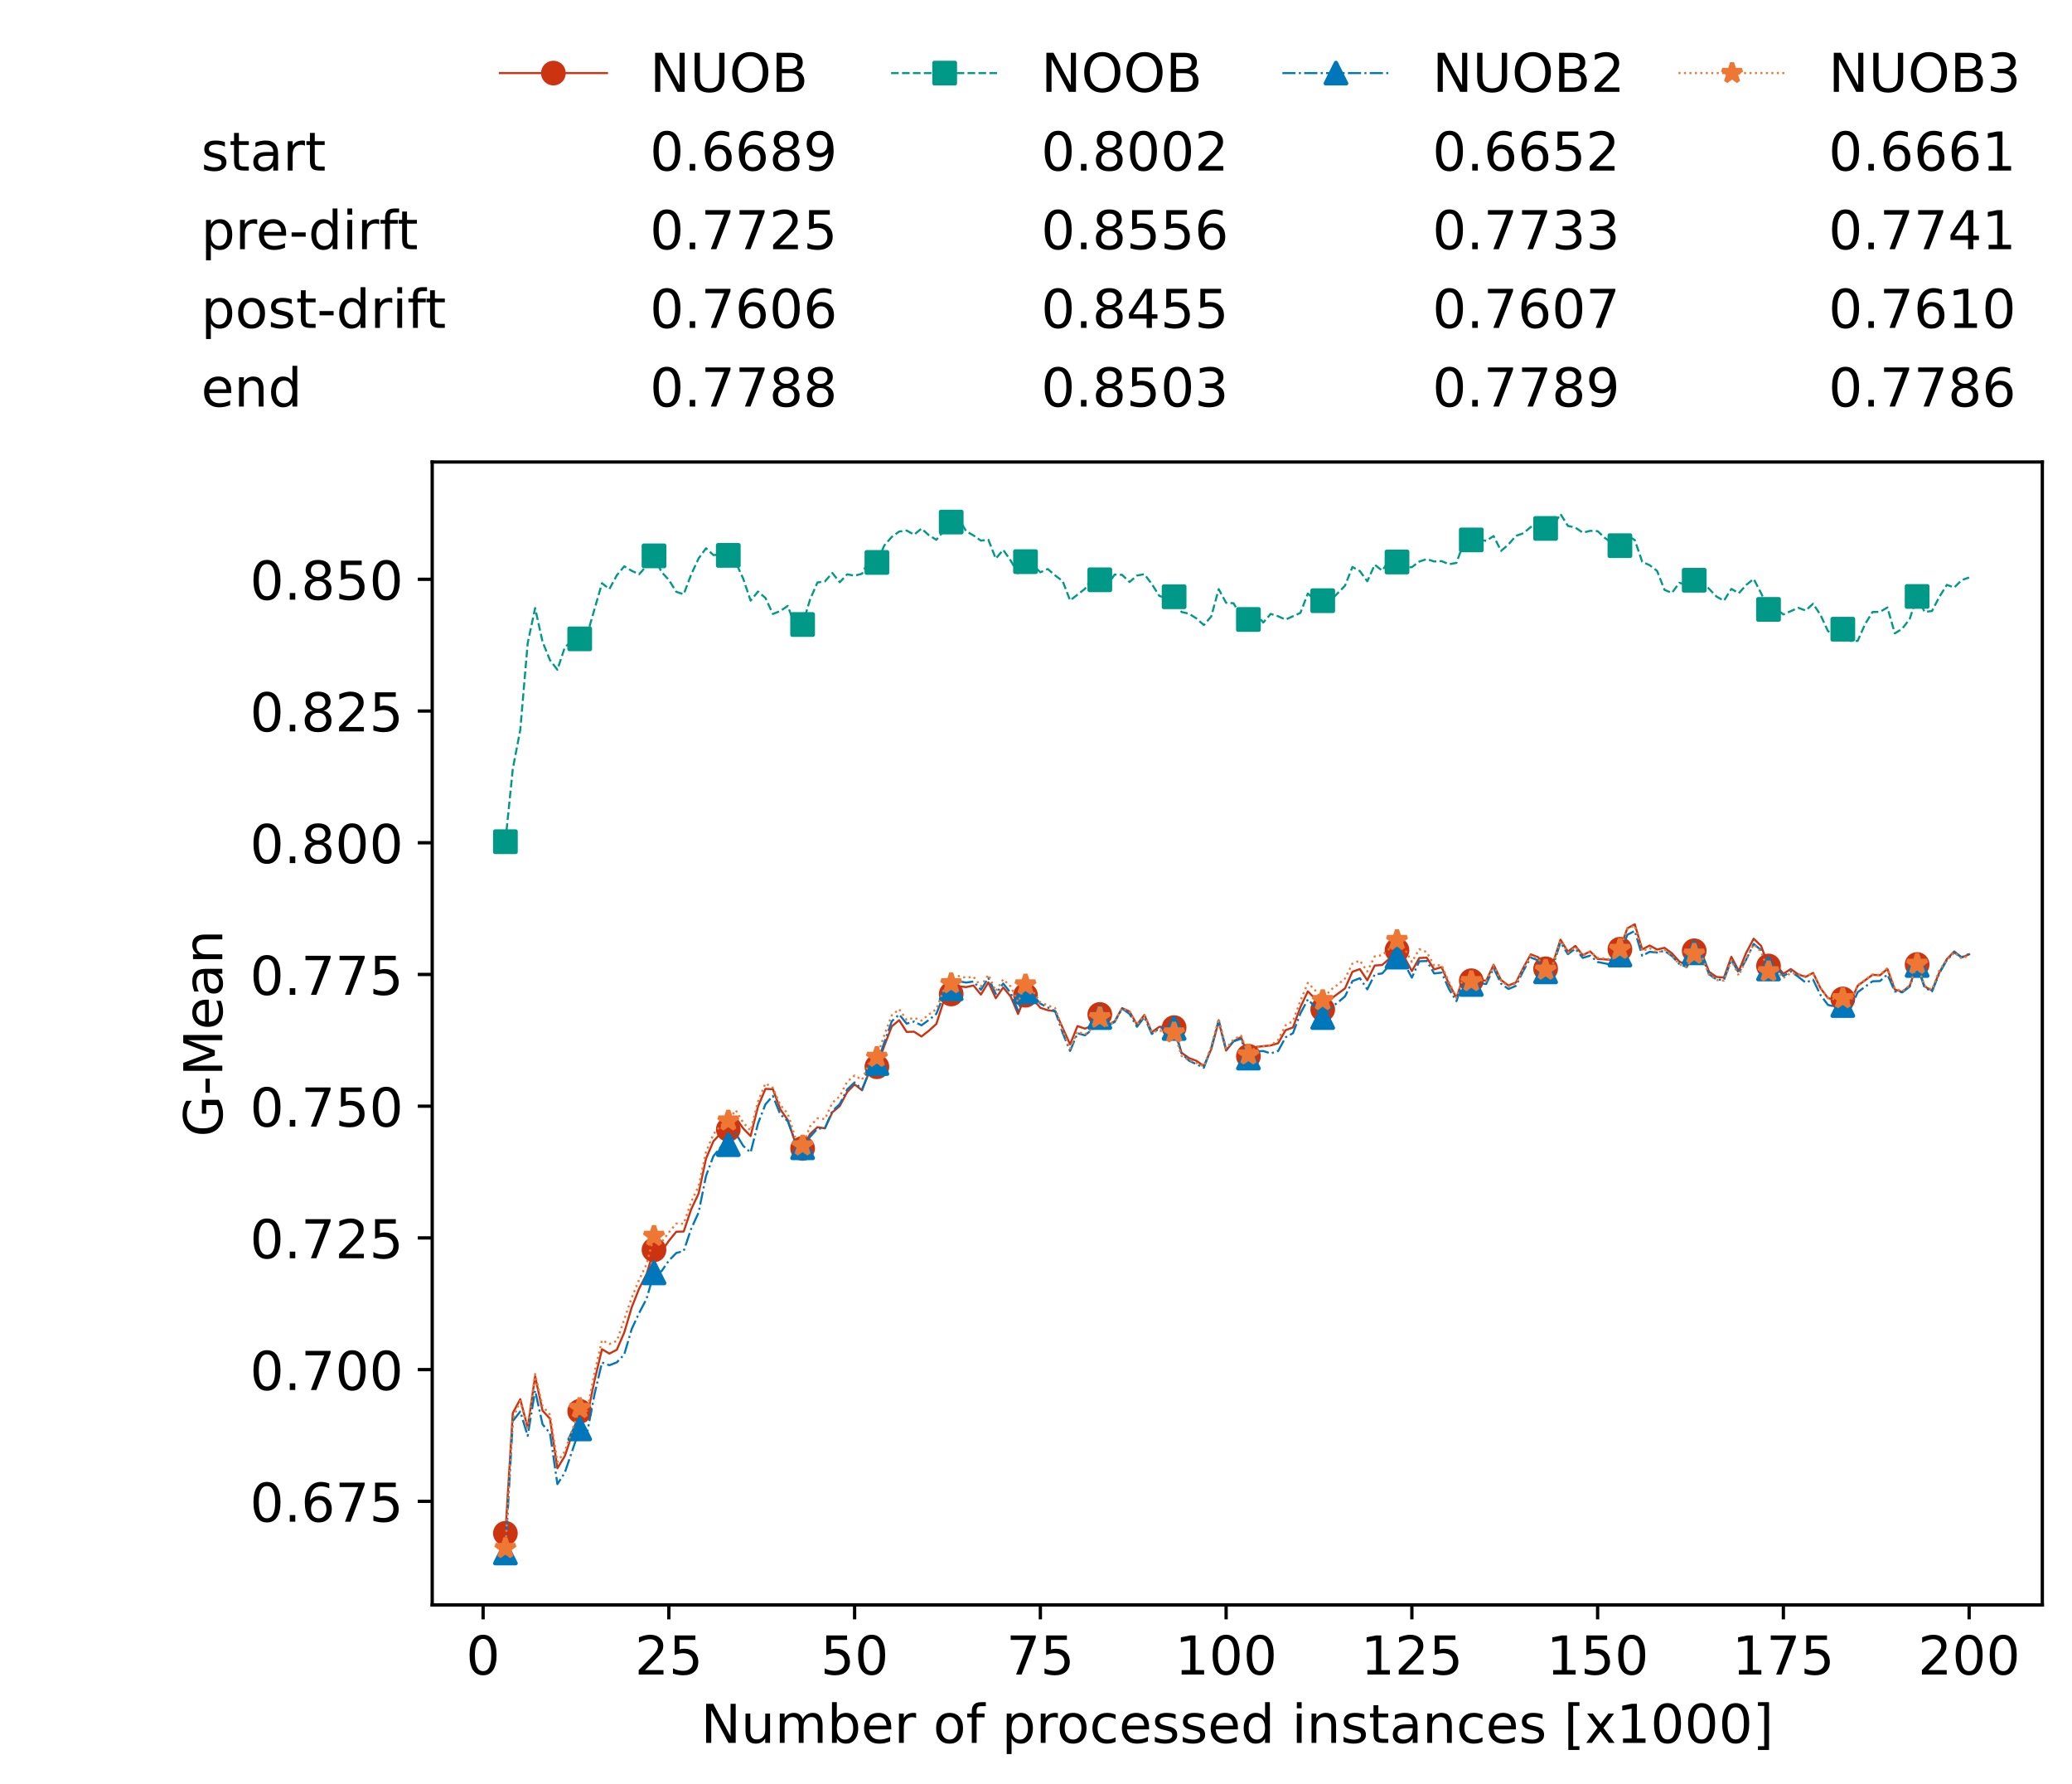 <?xml version="1.0" encoding="utf-8" standalone="no"?>
<!DOCTYPE svg PUBLIC "-//W3C//DTD SVG 1.1//EN"
  "http://www.w3.org/Graphics/SVG/1.1/DTD/svg11.dtd">
<!-- Created with matplotlib (https://matplotlib.org/) -->
<svg height="432.615pt" version="1.1" viewBox="0 0 502.65 432.615" width="502.65pt" xmlns="http://www.w3.org/2000/svg" xmlns:xlink="http://www.w3.org/1999/xlink">
 <defs>
  <style type="text/css">*{stroke-linecap:butt;stroke-linejoin:round;}</style>
 </defs>
 <g id="figure_1">
  <g id="patch_1">
   <path d="M 0 432.615 
L 502.65 432.615 
L 502.65 0 
L 0 0 
z
" style="fill:#ffffff;"/>
  </g>
  <g id="axes_1">
   <g id="patch_2">
    <path d="M 104.85 389.252 
L 495.45 389.252 
L 495.45 112.052 
L 104.85 112.052 
z
" style="fill:#ffffff;"/>
   </g>
   <g id="matplotlib.axis_1">
    <g id="xtick_1">
     <g id="line2d_1">
      <defs>
       <path d="M 0 0 
L 0 3.5 
" id="m98bd90ca76" style="stroke:#000000;stroke-width:0.8;"/>
      </defs>
      <g>
       <use style="stroke:#000000;stroke-width:0.8;" x="117.197" xlink:href="#m98bd90ca76" y="389.252"/>
      </g>
     </g>
     <g id="text_1">
      <!-- 0 -->
      <g transform="translate(113.061 406.13)scale(0.13 -0.13)">
       <defs>
        <path d="M 31.781 66.406 
Q 24.172 66.406 20.328 58.906 
Q 16.5 51.422 16.5 36.375 
Q 16.5 21.391 20.328 13.891 
Q 24.172 6.391 31.781 6.391 
Q 39.453 6.391 43.281 13.891 
Q 47.125 21.391 47.125 36.375 
Q 47.125 51.422 43.281 58.906 
Q 39.453 66.406 31.781 66.406 
z
M 31.781 74.219 
Q 44.047 74.219 50.516 64.516 
Q 56.984 54.828 56.984 36.375 
Q 56.984 17.969 50.516 8.266 
Q 44.047 -1.422 31.781 -1.422 
Q 19.531 -1.422 13.062 8.266 
Q 6.594 17.969 6.594 36.375 
Q 6.594 54.828 13.062 64.516 
Q 19.531 74.219 31.781 74.219 
z
" id="DejaVuSans-48"/>
       </defs>
       <use xlink:href="#DejaVuSans-48"/>
      </g>
     </g>
    </g>
    <g id="xtick_2">
     <g id="line2d_2">
      <g>
       <use style="stroke:#000000;stroke-width:0.8;" x="162.259" xlink:href="#m98bd90ca76" y="389.252"/>
      </g>
     </g>
     <g id="text_2">
      <!-- 25 -->
      <g transform="translate(153.988 406.13)scale(0.13 -0.13)">
       <defs>
        <path d="M 19.188 8.297 
L 53.609 8.297 
L 53.609 0 
L 7.328 0 
L 7.328 8.297 
Q 12.938 14.109 22.625 23.891 
Q 32.328 33.688 34.812 36.531 
Q 39.547 41.844 41.422 45.531 
Q 43.312 49.219 43.312 52.781 
Q 43.312 58.594 39.234 62.25 
Q 35.156 65.922 28.609 65.922 
Q 23.969 65.922 18.812 64.312 
Q 13.672 62.703 7.812 59.422 
L 7.812 69.391 
Q 13.766 71.781 18.938 73 
Q 24.125 74.219 28.422 74.219 
Q 39.75 74.219 46.484 68.547 
Q 53.219 62.891 53.219 53.422 
Q 53.219 48.922 51.531 44.891 
Q 49.859 40.875 45.406 35.406 
Q 44.188 33.984 37.641 27.219 
Q 31.109 20.453 19.188 8.297 
z
" id="DejaVuSans-50"/>
        <path d="M 10.797 72.906 
L 49.516 72.906 
L 49.516 64.594 
L 19.828 64.594 
L 19.828 46.734 
Q 21.969 47.469 24.109 47.828 
Q 26.266 48.188 28.422 48.188 
Q 40.625 48.188 47.75 41.5 
Q 54.891 34.812 54.891 23.391 
Q 54.891 11.625 47.562 5.094 
Q 40.234 -1.422 26.906 -1.422 
Q 22.312 -1.422 17.547 -0.641 
Q 12.797 0.141 7.719 1.703 
L 7.719 11.625 
Q 12.109 9.234 16.797 8.062 
Q 21.484 6.891 26.703 6.891 
Q 35.156 6.891 40.078 11.328 
Q 45.016 15.766 45.016 23.391 
Q 45.016 31 40.078 35.438 
Q 35.156 39.891 26.703 39.891 
Q 22.75 39.891 18.812 39.016 
Q 14.891 38.141 10.797 36.281 
z
" id="DejaVuSans-53"/>
       </defs>
       <use xlink:href="#DejaVuSans-50"/>
       <use x="63.623" xlink:href="#DejaVuSans-53"/>
      </g>
     </g>
    </g>
    <g id="xtick_3">
     <g id="line2d_3">
      <g>
       <use style="stroke:#000000;stroke-width:0.8;" x="207.322" xlink:href="#m98bd90ca76" y="389.252"/>
      </g>
     </g>
     <g id="text_3">
      <!-- 50 -->
      <g transform="translate(199.05 406.13)scale(0.13 -0.13)">
       <use xlink:href="#DejaVuSans-53"/>
       <use x="63.623" xlink:href="#DejaVuSans-48"/>
      </g>
     </g>
    </g>
    <g id="xtick_4">
     <g id="line2d_4">
      <g>
       <use style="stroke:#000000;stroke-width:0.8;" x="252.384" xlink:href="#m98bd90ca76" y="389.252"/>
      </g>
     </g>
     <g id="text_4">
      <!-- 75 -->
      <g transform="translate(244.113 406.13)scale(0.13 -0.13)">
       <defs>
        <path d="M 8.203 72.906 
L 55.078 72.906 
L 55.078 68.703 
L 28.609 0 
L 18.312 0 
L 43.219 64.594 
L 8.203 64.594 
z
" id="DejaVuSans-55"/>
       </defs>
       <use xlink:href="#DejaVuSans-55"/>
       <use x="63.623" xlink:href="#DejaVuSans-53"/>
      </g>
     </g>
    </g>
    <g id="xtick_5">
     <g id="line2d_5">
      <g>
       <use style="stroke:#000000;stroke-width:0.8;" x="297.446" xlink:href="#m98bd90ca76" y="389.252"/>
      </g>
     </g>
     <g id="text_5">
      <!-- 100 -->
      <g transform="translate(285.039 406.13)scale(0.13 -0.13)">
       <defs>
        <path d="M 12.406 8.297 
L 28.516 8.297 
L 28.516 63.922 
L 10.984 60.406 
L 10.984 69.391 
L 28.422 72.906 
L 38.281 72.906 
L 38.281 8.297 
L 54.391 8.297 
L 54.391 0 
L 12.406 0 
z
" id="DejaVuSans-49"/>
       </defs>
       <use xlink:href="#DejaVuSans-49"/>
       <use x="63.623" xlink:href="#DejaVuSans-48"/>
       <use x="127.246" xlink:href="#DejaVuSans-48"/>
      </g>
     </g>
    </g>
    <g id="xtick_6">
     <g id="line2d_6">
      <g>
       <use style="stroke:#000000;stroke-width:0.8;" x="342.509" xlink:href="#m98bd90ca76" y="389.252"/>
      </g>
     </g>
     <g id="text_6">
      <!-- 125 -->
      <g transform="translate(330.102 406.13)scale(0.13 -0.13)">
       <use xlink:href="#DejaVuSans-49"/>
       <use x="63.623" xlink:href="#DejaVuSans-50"/>
       <use x="127.246" xlink:href="#DejaVuSans-53"/>
      </g>
     </g>
    </g>
    <g id="xtick_7">
     <g id="line2d_7">
      <g>
       <use style="stroke:#000000;stroke-width:0.8;" x="387.571" xlink:href="#m98bd90ca76" y="389.252"/>
      </g>
     </g>
     <g id="text_7">
      <!-- 150 -->
      <g transform="translate(375.164 406.13)scale(0.13 -0.13)">
       <use xlink:href="#DejaVuSans-49"/>
       <use x="63.623" xlink:href="#DejaVuSans-53"/>
       <use x="127.246" xlink:href="#DejaVuSans-48"/>
      </g>
     </g>
    </g>
    <g id="xtick_8">
     <g id="line2d_8">
      <g>
       <use style="stroke:#000000;stroke-width:0.8;" x="432.633" xlink:href="#m98bd90ca76" y="389.252"/>
      </g>
     </g>
     <g id="text_8">
      <!-- 175 -->
      <g transform="translate(420.226 406.13)scale(0.13 -0.13)">
       <use xlink:href="#DejaVuSans-49"/>
       <use x="63.623" xlink:href="#DejaVuSans-55"/>
       <use x="127.246" xlink:href="#DejaVuSans-53"/>
      </g>
     </g>
    </g>
    <g id="xtick_9">
     <g id="line2d_9">
      <g>
       <use style="stroke:#000000;stroke-width:0.8;" x="477.695" xlink:href="#m98bd90ca76" y="389.252"/>
      </g>
     </g>
     <g id="text_9">
      <!-- 200 -->
      <g transform="translate(465.289 406.13)scale(0.13 -0.13)">
       <use xlink:href="#DejaVuSans-50"/>
       <use x="63.623" xlink:href="#DejaVuSans-48"/>
       <use x="127.246" xlink:href="#DejaVuSans-48"/>
      </g>
     </g>
    </g>
    <g id="text_10">
     <!-- Number of processed instances [x1000] -->
     <g transform="translate(170.025 422.711)scale(0.13 -0.13)">
      <defs>
       <path d="M 9.812 72.906 
L 23.094 72.906 
L 55.422 11.922 
L 55.422 72.906 
L 64.984 72.906 
L 64.984 0 
L 51.703 0 
L 19.391 60.984 
L 19.391 0 
L 9.812 0 
z
" id="DejaVuSans-78"/>
       <path d="M 8.5 21.578 
L 8.5 54.688 
L 17.484 54.688 
L 17.484 21.922 
Q 17.484 14.156 20.5 10.266 
Q 23.531 6.391 29.594 6.391 
Q 36.859 6.391 41.078 11.031 
Q 45.312 15.672 45.312 23.688 
L 45.312 54.688 
L 54.297 54.688 
L 54.297 0 
L 45.312 0 
L 45.312 8.406 
Q 42.047 3.422 37.719 1 
Q 33.406 -1.422 27.688 -1.422 
Q 18.266 -1.422 13.375 4.438 
Q 8.5 10.297 8.5 21.578 
z
M 31.109 56 
z
" id="DejaVuSans-117"/>
       <path d="M 52 44.188 
Q 55.375 50.25 60.062 53.125 
Q 64.75 56 71.094 56 
Q 79.641 56 84.281 50.016 
Q 88.922 44.047 88.922 33.016 
L 88.922 0 
L 79.891 0 
L 79.891 32.719 
Q 79.891 40.578 77.094 44.375 
Q 74.312 48.188 68.609 48.188 
Q 61.625 48.188 57.562 43.547 
Q 53.516 38.922 53.516 30.906 
L 53.516 0 
L 44.484 0 
L 44.484 32.719 
Q 44.484 40.625 41.703 44.406 
Q 38.922 48.188 33.109 48.188 
Q 26.219 48.188 22.156 43.531 
Q 18.109 38.875 18.109 30.906 
L 18.109 0 
L 9.078 0 
L 9.078 54.688 
L 18.109 54.688 
L 18.109 46.188 
Q 21.188 51.219 25.484 53.609 
Q 29.781 56 35.688 56 
Q 41.656 56 45.828 52.969 
Q 50 49.953 52 44.188 
z
" id="DejaVuSans-109"/>
       <path d="M 48.688 27.297 
Q 48.688 37.203 44.609 42.844 
Q 40.531 48.484 33.406 48.484 
Q 26.266 48.484 22.188 42.844 
Q 18.109 37.203 18.109 27.297 
Q 18.109 17.391 22.188 11.75 
Q 26.266 6.109 33.406 6.109 
Q 40.531 6.109 44.609 11.75 
Q 48.688 17.391 48.688 27.297 
z
M 18.109 46.391 
Q 20.953 51.266 25.266 53.625 
Q 29.594 56 35.594 56 
Q 45.562 56 51.781 48.094 
Q 58.016 40.188 58.016 27.297 
Q 58.016 14.406 51.781 6.484 
Q 45.562 -1.422 35.594 -1.422 
Q 29.594 -1.422 25.266 0.953 
Q 20.953 3.328 18.109 8.203 
L 18.109 0 
L 9.078 0 
L 9.078 75.984 
L 18.109 75.984 
z
" id="DejaVuSans-98"/>
       <path d="M 56.203 29.594 
L 56.203 25.203 
L 14.891 25.203 
Q 15.484 15.922 20.484 11.062 
Q 25.484 6.203 34.422 6.203 
Q 39.594 6.203 44.453 7.469 
Q 49.312 8.734 54.109 11.281 
L 54.109 2.781 
Q 49.266 0.734 44.188 -0.344 
Q 39.109 -1.422 33.891 -1.422 
Q 20.797 -1.422 13.156 6.188 
Q 5.516 13.812 5.516 26.812 
Q 5.516 40.234 12.766 48.109 
Q 20.016 56 32.328 56 
Q 43.359 56 49.781 48.891 
Q 56.203 41.797 56.203 29.594 
z
M 47.219 32.234 
Q 47.125 39.594 43.094 43.984 
Q 39.062 48.391 32.422 48.391 
Q 24.906 48.391 20.391 44.141 
Q 15.875 39.891 15.188 32.172 
z
" id="DejaVuSans-101"/>
       <path d="M 41.109 46.297 
Q 39.594 47.172 37.812 47.578 
Q 36.031 48 33.891 48 
Q 26.266 48 22.188 43.047 
Q 18.109 38.094 18.109 28.812 
L 18.109 0 
L 9.078 0 
L 9.078 54.688 
L 18.109 54.688 
L 18.109 46.188 
Q 20.953 51.172 25.484 53.578 
Q 30.031 56 36.531 56 
Q 37.453 56 38.578 55.875 
Q 39.703 55.766 41.062 55.516 
z
" id="DejaVuSans-114"/>
       <path id="DejaVuSans-32"/>
       <path d="M 30.609 48.391 
Q 23.391 48.391 19.188 42.75 
Q 14.984 37.109 14.984 27.297 
Q 14.984 17.484 19.156 11.844 
Q 23.344 6.203 30.609 6.203 
Q 37.797 6.203 41.984 11.859 
Q 46.188 17.531 46.188 27.297 
Q 46.188 37.016 41.984 42.703 
Q 37.797 48.391 30.609 48.391 
z
M 30.609 56 
Q 42.328 56 49.016 48.375 
Q 55.719 40.766 55.719 27.297 
Q 55.719 13.875 49.016 6.219 
Q 42.328 -1.422 30.609 -1.422 
Q 18.844 -1.422 12.172 6.219 
Q 5.516 13.875 5.516 27.297 
Q 5.516 40.766 12.172 48.375 
Q 18.844 56 30.609 56 
z
" id="DejaVuSans-111"/>
       <path d="M 37.109 75.984 
L 37.109 68.5 
L 28.516 68.5 
Q 23.688 68.5 21.797 66.547 
Q 19.922 64.594 19.922 59.516 
L 19.922 54.688 
L 34.719 54.688 
L 34.719 47.703 
L 19.922 47.703 
L 19.922 0 
L 10.891 0 
L 10.891 47.703 
L 2.297 47.703 
L 2.297 54.688 
L 10.891 54.688 
L 10.891 58.5 
Q 10.891 67.625 15.141 71.797 
Q 19.391 75.984 28.609 75.984 
z
" id="DejaVuSans-102"/>
       <path d="M 18.109 8.203 
L 18.109 -20.797 
L 9.078 -20.797 
L 9.078 54.688 
L 18.109 54.688 
L 18.109 46.391 
Q 20.953 51.266 25.266 53.625 
Q 29.594 56 35.594 56 
Q 45.562 56 51.781 48.094 
Q 58.016 40.188 58.016 27.297 
Q 58.016 14.406 51.781 6.484 
Q 45.562 -1.422 35.594 -1.422 
Q 29.594 -1.422 25.266 0.953 
Q 20.953 3.328 18.109 8.203 
z
M 48.688 27.297 
Q 48.688 37.203 44.609 42.844 
Q 40.531 48.484 33.406 48.484 
Q 26.266 48.484 22.188 42.844 
Q 18.109 37.203 18.109 27.297 
Q 18.109 17.391 22.188 11.75 
Q 26.266 6.109 33.406 6.109 
Q 40.531 6.109 44.609 11.75 
Q 48.688 17.391 48.688 27.297 
z
" id="DejaVuSans-112"/>
       <path d="M 48.781 52.594 
L 48.781 44.188 
Q 44.969 46.297 41.141 47.344 
Q 37.312 48.391 33.406 48.391 
Q 24.656 48.391 19.812 42.844 
Q 14.984 37.312 14.984 27.297 
Q 14.984 17.281 19.812 11.734 
Q 24.656 6.203 33.406 6.203 
Q 37.312 6.203 41.141 7.25 
Q 44.969 8.297 48.781 10.406 
L 48.781 2.094 
Q 45.016 0.344 40.984 -0.531 
Q 36.969 -1.422 32.422 -1.422 
Q 20.062 -1.422 12.781 6.344 
Q 5.516 14.109 5.516 27.297 
Q 5.516 40.672 12.859 48.328 
Q 20.219 56 33.016 56 
Q 37.156 56 41.109 55.141 
Q 45.062 54.297 48.781 52.594 
z
" id="DejaVuSans-99"/>
       <path d="M 44.281 53.078 
L 44.281 44.578 
Q 40.484 46.531 36.375 47.5 
Q 32.281 48.484 27.875 48.484 
Q 21.188 48.484 17.844 46.438 
Q 14.5 44.391 14.5 40.281 
Q 14.5 37.156 16.891 35.375 
Q 19.281 33.594 26.516 31.984 
L 29.594 31.297 
Q 39.156 29.25 43.188 25.516 
Q 47.219 21.781 47.219 15.094 
Q 47.219 7.469 41.188 3.016 
Q 35.156 -1.422 24.609 -1.422 
Q 20.219 -1.422 15.453 -0.562 
Q 10.688 0.297 5.422 2 
L 5.422 11.281 
Q 10.406 8.688 15.234 7.391 
Q 20.062 6.109 24.812 6.109 
Q 31.156 6.109 34.562 8.281 
Q 37.984 10.453 37.984 14.406 
Q 37.984 18.062 35.516 20.016 
Q 33.062 21.969 24.703 23.781 
L 21.578 24.516 
Q 13.234 26.266 9.516 29.906 
Q 5.812 33.547 5.812 39.891 
Q 5.812 47.609 11.281 51.797 
Q 16.75 56 26.812 56 
Q 31.781 56 36.172 55.266 
Q 40.578 54.547 44.281 53.078 
z
" id="DejaVuSans-115"/>
       <path d="M 45.406 46.391 
L 45.406 75.984 
L 54.391 75.984 
L 54.391 0 
L 45.406 0 
L 45.406 8.203 
Q 42.578 3.328 38.25 0.953 
Q 33.938 -1.422 27.875 -1.422 
Q 17.969 -1.422 11.734 6.484 
Q 5.516 14.406 5.516 27.297 
Q 5.516 40.188 11.734 48.094 
Q 17.969 56 27.875 56 
Q 33.938 56 38.25 53.625 
Q 42.578 51.266 45.406 46.391 
z
M 14.797 27.297 
Q 14.797 17.391 18.875 11.75 
Q 22.953 6.109 30.078 6.109 
Q 37.203 6.109 41.297 11.75 
Q 45.406 17.391 45.406 27.297 
Q 45.406 37.203 41.297 42.844 
Q 37.203 48.484 30.078 48.484 
Q 22.953 48.484 18.875 42.844 
Q 14.797 37.203 14.797 27.297 
z
" id="DejaVuSans-100"/>
       <path d="M 9.422 54.688 
L 18.406 54.688 
L 18.406 0 
L 9.422 0 
z
M 9.422 75.984 
L 18.406 75.984 
L 18.406 64.594 
L 9.422 64.594 
z
" id="DejaVuSans-105"/>
       <path d="M 54.891 33.016 
L 54.891 0 
L 45.906 0 
L 45.906 32.719 
Q 45.906 40.484 42.875 44.328 
Q 39.844 48.188 33.797 48.188 
Q 26.516 48.188 22.312 43.547 
Q 18.109 38.922 18.109 30.906 
L 18.109 0 
L 9.078 0 
L 9.078 54.688 
L 18.109 54.688 
L 18.109 46.188 
Q 21.344 51.125 25.703 53.562 
Q 30.078 56 35.797 56 
Q 45.219 56 50.047 50.172 
Q 54.891 44.344 54.891 33.016 
z
" id="DejaVuSans-110"/>
       <path d="M 18.312 70.219 
L 18.312 54.688 
L 36.812 54.688 
L 36.812 47.703 
L 18.312 47.703 
L 18.312 18.016 
Q 18.312 11.328 20.141 9.422 
Q 21.969 7.516 27.594 7.516 
L 36.812 7.516 
L 36.812 0 
L 27.594 0 
Q 17.188 0 13.234 3.875 
Q 9.281 7.766 9.281 18.016 
L 9.281 47.703 
L 2.688 47.703 
L 2.688 54.688 
L 9.281 54.688 
L 9.281 70.219 
z
" id="DejaVuSans-116"/>
       <path d="M 34.281 27.484 
Q 23.391 27.484 19.188 25 
Q 14.984 22.516 14.984 16.5 
Q 14.984 11.719 18.141 8.906 
Q 21.297 6.109 26.703 6.109 
Q 34.188 6.109 38.703 11.406 
Q 43.219 16.703 43.219 25.484 
L 43.219 27.484 
z
M 52.203 31.203 
L 52.203 0 
L 43.219 0 
L 43.219 8.297 
Q 40.141 3.328 35.547 0.953 
Q 30.953 -1.422 24.312 -1.422 
Q 15.922 -1.422 10.953 3.297 
Q 6 8.016 6 15.922 
Q 6 25.141 12.172 29.828 
Q 18.359 34.516 30.609 34.516 
L 43.219 34.516 
L 43.219 35.406 
Q 43.219 41.609 39.141 45 
Q 35.062 48.391 27.688 48.391 
Q 23 48.391 18.547 47.266 
Q 14.109 46.141 10.016 43.891 
L 10.016 52.203 
Q 14.938 54.109 19.578 55.047 
Q 24.219 56 28.609 56 
Q 40.484 56 46.344 49.844 
Q 52.203 43.703 52.203 31.203 
z
" id="DejaVuSans-97"/>
       <path d="M 8.594 75.984 
L 29.297 75.984 
L 29.297 69 
L 17.578 69 
L 17.578 -6.203 
L 29.297 -6.203 
L 29.297 -13.188 
L 8.594 -13.188 
z
" id="DejaVuSans-91"/>
       <path d="M 54.891 54.688 
L 35.109 28.078 
L 55.906 0 
L 45.312 0 
L 29.391 21.484 
L 13.484 0 
L 2.875 0 
L 24.125 28.609 
L 4.688 54.688 
L 15.281 54.688 
L 29.781 35.203 
L 44.281 54.688 
z
" id="DejaVuSans-120"/>
       <path d="M 30.422 75.984 
L 30.422 -13.188 
L 9.719 -13.188 
L 9.719 -6.203 
L 21.391 -6.203 
L 21.391 69 
L 9.719 69 
L 9.719 75.984 
z
" id="DejaVuSans-93"/>
      </defs>
      <use xlink:href="#DejaVuSans-78"/>
      <use x="74.805" xlink:href="#DejaVuSans-117"/>
      <use x="138.184" xlink:href="#DejaVuSans-109"/>
      <use x="235.596" xlink:href="#DejaVuSans-98"/>
      <use x="299.072" xlink:href="#DejaVuSans-101"/>
      <use x="360.596" xlink:href="#DejaVuSans-114"/>
      <use x="401.709" xlink:href="#DejaVuSans-32"/>
      <use x="433.496" xlink:href="#DejaVuSans-111"/>
      <use x="494.678" xlink:href="#DejaVuSans-102"/>
      <use x="529.883" xlink:href="#DejaVuSans-32"/>
      <use x="561.67" xlink:href="#DejaVuSans-112"/>
      <use x="625.146" xlink:href="#DejaVuSans-114"/>
      <use x="664.01" xlink:href="#DejaVuSans-111"/>
      <use x="725.191" xlink:href="#DejaVuSans-99"/>
      <use x="780.172" xlink:href="#DejaVuSans-101"/>
      <use x="841.695" xlink:href="#DejaVuSans-115"/>
      <use x="893.795" xlink:href="#DejaVuSans-115"/>
      <use x="945.895" xlink:href="#DejaVuSans-101"/>
      <use x="1007.418" xlink:href="#DejaVuSans-100"/>
      <use x="1070.895" xlink:href="#DejaVuSans-32"/>
      <use x="1102.682" xlink:href="#DejaVuSans-105"/>
      <use x="1130.465" xlink:href="#DejaVuSans-110"/>
      <use x="1193.844" xlink:href="#DejaVuSans-115"/>
      <use x="1245.943" xlink:href="#DejaVuSans-116"/>
      <use x="1285.152" xlink:href="#DejaVuSans-97"/>
      <use x="1346.432" xlink:href="#DejaVuSans-110"/>
      <use x="1409.811" xlink:href="#DejaVuSans-99"/>
      <use x="1464.791" xlink:href="#DejaVuSans-101"/>
      <use x="1526.314" xlink:href="#DejaVuSans-115"/>
      <use x="1578.414" xlink:href="#DejaVuSans-32"/>
      <use x="1610.201" xlink:href="#DejaVuSans-91"/>
      <use x="1649.215" xlink:href="#DejaVuSans-120"/>
      <use x="1708.395" xlink:href="#DejaVuSans-49"/>
      <use x="1772.018" xlink:href="#DejaVuSans-48"/>
      <use x="1835.641" xlink:href="#DejaVuSans-48"/>
      <use x="1899.264" xlink:href="#DejaVuSans-48"/>
      <use x="1962.887" xlink:href="#DejaVuSans-93"/>
     </g>
    </g>
   </g>
   <g id="matplotlib.axis_2">
    <g id="ytick_1">
     <g id="line2d_10">
      <defs>
       <path d="M 0 0 
L -3.5 0 
" id="mc2d3747ea0" style="stroke:#000000;stroke-width:0.8;"/>
      </defs>
      <g>
       <use style="stroke:#000000;stroke-width:0.8;" x="104.85" xlink:href="#mc2d3747ea0" y="364.125"/>
      </g>
     </g>
     <g id="text_11">
      <!-- 0.675 -->
      <g transform="translate(60.633 369.064)scale(0.13 -0.13)">
       <defs>
        <path d="M 10.688 12.406 
L 21 12.406 
L 21 0 
L 10.688 0 
z
" id="DejaVuSans-46"/>
        <path d="M 33.016 40.375 
Q 26.375 40.375 22.484 35.828 
Q 18.609 31.297 18.609 23.391 
Q 18.609 15.531 22.484 10.953 
Q 26.375 6.391 33.016 6.391 
Q 39.656 6.391 43.531 10.953 
Q 47.406 15.531 47.406 23.391 
Q 47.406 31.297 43.531 35.828 
Q 39.656 40.375 33.016 40.375 
z
M 52.594 71.297 
L 52.594 62.312 
Q 48.875 64.062 45.094 64.984 
Q 41.312 65.922 37.594 65.922 
Q 27.828 65.922 22.672 59.328 
Q 17.531 52.734 16.797 39.406 
Q 19.672 43.656 24.016 45.922 
Q 28.375 48.188 33.594 48.188 
Q 44.578 48.188 50.953 41.516 
Q 57.328 34.859 57.328 23.391 
Q 57.328 12.156 50.688 5.359 
Q 44.047 -1.422 33.016 -1.422 
Q 20.359 -1.422 13.672 8.266 
Q 6.984 17.969 6.984 36.375 
Q 6.984 53.656 15.188 63.938 
Q 23.391 74.219 37.203 74.219 
Q 40.922 74.219 44.703 73.484 
Q 48.484 72.75 52.594 71.297 
z
" id="DejaVuSans-54"/>
       </defs>
       <use xlink:href="#DejaVuSans-48"/>
       <use x="63.623" xlink:href="#DejaVuSans-46"/>
       <use x="95.41" xlink:href="#DejaVuSans-54"/>
       <use x="159.033" xlink:href="#DejaVuSans-55"/>
       <use x="222.656" xlink:href="#DejaVuSans-53"/>
      </g>
     </g>
    </g>
    <g id="ytick_2">
     <g id="line2d_11">
      <g>
       <use style="stroke:#000000;stroke-width:0.8;" x="104.85" xlink:href="#mc2d3747ea0" y="332.179"/>
      </g>
     </g>
     <g id="text_12">
      <!-- 0.700 -->
      <g transform="translate(60.633 337.118)scale(0.13 -0.13)">
       <use xlink:href="#DejaVuSans-48"/>
       <use x="63.623" xlink:href="#DejaVuSans-46"/>
       <use x="95.41" xlink:href="#DejaVuSans-55"/>
       <use x="159.033" xlink:href="#DejaVuSans-48"/>
       <use x="222.656" xlink:href="#DejaVuSans-48"/>
      </g>
     </g>
    </g>
    <g id="ytick_3">
     <g id="line2d_12">
      <g>
       <use style="stroke:#000000;stroke-width:0.8;" x="104.85" xlink:href="#mc2d3747ea0" y="300.233"/>
      </g>
     </g>
     <g id="text_13">
      <!-- 0.725 -->
      <g transform="translate(60.633 305.172)scale(0.13 -0.13)">
       <use xlink:href="#DejaVuSans-48"/>
       <use x="63.623" xlink:href="#DejaVuSans-46"/>
       <use x="95.41" xlink:href="#DejaVuSans-55"/>
       <use x="159.033" xlink:href="#DejaVuSans-50"/>
       <use x="222.656" xlink:href="#DejaVuSans-53"/>
      </g>
     </g>
    </g>
    <g id="ytick_4">
     <g id="line2d_13">
      <g>
       <use style="stroke:#000000;stroke-width:0.8;" x="104.85" xlink:href="#mc2d3747ea0" y="268.288"/>
      </g>
     </g>
     <g id="text_14">
      <!-- 0.750 -->
      <g transform="translate(60.633 273.227)scale(0.13 -0.13)">
       <use xlink:href="#DejaVuSans-48"/>
       <use x="63.623" xlink:href="#DejaVuSans-46"/>
       <use x="95.41" xlink:href="#DejaVuSans-55"/>
       <use x="159.033" xlink:href="#DejaVuSans-53"/>
       <use x="222.656" xlink:href="#DejaVuSans-48"/>
      </g>
     </g>
    </g>
    <g id="ytick_5">
     <g id="line2d_14">
      <g>
       <use style="stroke:#000000;stroke-width:0.8;" x="104.85" xlink:href="#mc2d3747ea0" y="236.342"/>
      </g>
     </g>
     <g id="text_15">
      <!-- 0.775 -->
      <g transform="translate(60.633 241.281)scale(0.13 -0.13)">
       <use xlink:href="#DejaVuSans-48"/>
       <use x="63.623" xlink:href="#DejaVuSans-46"/>
       <use x="95.41" xlink:href="#DejaVuSans-55"/>
       <use x="159.033" xlink:href="#DejaVuSans-55"/>
       <use x="222.656" xlink:href="#DejaVuSans-53"/>
      </g>
     </g>
    </g>
    <g id="ytick_6">
     <g id="line2d_15">
      <g>
       <use style="stroke:#000000;stroke-width:0.8;" x="104.85" xlink:href="#mc2d3747ea0" y="204.396"/>
      </g>
     </g>
     <g id="text_16">
      <!-- 0.800 -->
      <g transform="translate(60.633 209.335)scale(0.13 -0.13)">
       <defs>
        <path d="M 31.781 34.625 
Q 24.75 34.625 20.719 30.859 
Q 16.703 27.094 16.703 20.516 
Q 16.703 13.922 20.719 10.156 
Q 24.75 6.391 31.781 6.391 
Q 38.812 6.391 42.859 10.172 
Q 46.922 13.969 46.922 20.516 
Q 46.922 27.094 42.891 30.859 
Q 38.875 34.625 31.781 34.625 
z
M 21.922 38.812 
Q 15.578 40.375 12.031 44.719 
Q 8.5 49.078 8.5 55.328 
Q 8.5 64.062 14.719 69.141 
Q 20.953 74.219 31.781 74.219 
Q 42.672 74.219 48.875 69.141 
Q 55.078 64.062 55.078 55.328 
Q 55.078 49.078 51.531 44.719 
Q 48 40.375 41.703 38.812 
Q 48.828 37.156 52.797 32.312 
Q 56.781 27.484 56.781 20.516 
Q 56.781 9.906 50.312 4.234 
Q 43.844 -1.422 31.781 -1.422 
Q 19.734 -1.422 13.25 4.234 
Q 6.781 9.906 6.781 20.516 
Q 6.781 27.484 10.781 32.312 
Q 14.797 37.156 21.922 38.812 
z
M 18.312 54.391 
Q 18.312 48.734 21.844 45.562 
Q 25.391 42.391 31.781 42.391 
Q 38.141 42.391 41.719 45.562 
Q 45.312 48.734 45.312 54.391 
Q 45.312 60.062 41.719 63.234 
Q 38.141 66.406 31.781 66.406 
Q 25.391 66.406 21.844 63.234 
Q 18.312 60.062 18.312 54.391 
z
" id="DejaVuSans-56"/>
       </defs>
       <use xlink:href="#DejaVuSans-48"/>
       <use x="63.623" xlink:href="#DejaVuSans-46"/>
       <use x="95.41" xlink:href="#DejaVuSans-56"/>
       <use x="159.033" xlink:href="#DejaVuSans-48"/>
       <use x="222.656" xlink:href="#DejaVuSans-48"/>
      </g>
     </g>
    </g>
    <g id="ytick_7">
     <g id="line2d_16">
      <g>
       <use style="stroke:#000000;stroke-width:0.8;" x="104.85" xlink:href="#mc2d3747ea0" y="172.45"/>
      </g>
     </g>
     <g id="text_17">
      <!-- 0.825 -->
      <g transform="translate(60.633 177.389)scale(0.13 -0.13)">
       <use xlink:href="#DejaVuSans-48"/>
       <use x="63.623" xlink:href="#DejaVuSans-46"/>
       <use x="95.41" xlink:href="#DejaVuSans-56"/>
       <use x="159.033" xlink:href="#DejaVuSans-50"/>
       <use x="222.656" xlink:href="#DejaVuSans-53"/>
      </g>
     </g>
    </g>
    <g id="ytick_8">
     <g id="line2d_17">
      <g>
       <use style="stroke:#000000;stroke-width:0.8;" x="104.85" xlink:href="#mc2d3747ea0" y="140.505"/>
      </g>
     </g>
     <g id="text_18">
      <!-- 0.850 -->
      <g transform="translate(60.633 145.443)scale(0.13 -0.13)">
       <use xlink:href="#DejaVuSans-48"/>
       <use x="63.623" xlink:href="#DejaVuSans-46"/>
       <use x="95.41" xlink:href="#DejaVuSans-56"/>
       <use x="159.033" xlink:href="#DejaVuSans-53"/>
       <use x="222.656" xlink:href="#DejaVuSans-48"/>
      </g>
     </g>
    </g>
    <g id="text_19">
     <!-- G-Mean -->
     <g transform="translate(53.93 275.744)rotate(-90)scale(0.13 -0.13)">
      <defs>
       <path d="M 59.516 10.406 
L 59.516 29.984 
L 43.406 29.984 
L 43.406 38.094 
L 69.281 38.094 
L 69.281 6.781 
Q 63.578 2.734 56.688 0.656 
Q 49.812 -1.422 42 -1.422 
Q 24.906 -1.422 15.25 8.562 
Q 5.609 18.562 5.609 36.375 
Q 5.609 54.25 15.25 64.234 
Q 24.906 74.219 42 74.219 
Q 49.125 74.219 55.547 72.453 
Q 61.969 70.703 67.391 67.281 
L 67.391 56.781 
Q 61.922 61.422 55.766 63.766 
Q 49.609 66.109 42.828 66.109 
Q 29.438 66.109 22.719 58.641 
Q 16.016 51.172 16.016 36.375 
Q 16.016 21.625 22.719 14.156 
Q 29.438 6.688 42.828 6.688 
Q 48.047 6.688 52.141 7.594 
Q 56.25 8.5 59.516 10.406 
z
" id="DejaVuSans-71"/>
       <path d="M 4.891 31.391 
L 31.203 31.391 
L 31.203 23.391 
L 4.891 23.391 
z
" id="DejaVuSans-45"/>
       <path d="M 9.812 72.906 
L 24.516 72.906 
L 43.109 23.297 
L 61.812 72.906 
L 76.516 72.906 
L 76.516 0 
L 66.891 0 
L 66.891 64.016 
L 48.094 14.016 
L 38.188 14.016 
L 19.391 64.016 
L 19.391 0 
L 9.812 0 
z
" id="DejaVuSans-77"/>
      </defs>
      <use xlink:href="#DejaVuSans-71"/>
      <use x="77.49" xlink:href="#DejaVuSans-45"/>
      <use x="113.574" xlink:href="#DejaVuSans-77"/>
      <use x="199.854" xlink:href="#DejaVuSans-101"/>
      <use x="261.377" xlink:href="#DejaVuSans-97"/>
      <use x="322.656" xlink:href="#DejaVuSans-110"/>
     </g>
    </g>
   </g>
   <g id="line2d_18"/>
   <g id="line2d_19"/>
   <g id="line2d_20"/>
   <g id="line2d_21"/>
   <g id="line2d_22"/>
   <g id="line2d_23">
    <path clip-path="url(#p3064fdf186)" d="M 122.605 371.883 
L 124.407 342.702 
L 126.21 339.351 
L 128.012 346.283 
L 129.815 333.809 
L 131.617 342.133 
L 133.419 344.067 
L 135.222 356.105 
L 137.024 353.14 
L 140.629 342.289 
L 142.432 343.471 
L 144.234 334.795 
L 146.037 327.232 
L 147.839 328.296 
L 149.642 327.351 
L 151.444 323.16 
L 153.247 317.077 
L 155.049 312.521 
L 156.852 309.031 
L 158.654 303.137 
L 160.457 303.542 
L 162.259 300.941 
L 164.062 298.735 
L 165.864 298.682 
L 167.667 293.311 
L 169.469 289.496 
L 171.272 281.013 
L 173.074 276.791 
L 174.877 274.833 
L 176.679 273.927 
L 178.482 271.064 
L 180.284 273.668 
L 182.087 275.532 
L 183.889 268.372 
L 185.692 264.09 
L 187.494 264.166 
L 189.297 269.047 
L 191.099 271.641 
L 192.902 277.033 
L 194.704 278.532 
L 196.507 275.055 
L 198.309 273.382 
L 200.112 273.657 
L 201.914 269.774 
L 203.717 268.251 
L 205.519 264.836 
L 207.322 263.013 
L 209.124 264.433 
L 210.927 259.829 
L 212.729 258.723 
L 214.532 253.631 
L 216.334 248.927 
L 218.137 247.434 
L 219.939 250.275 
L 221.742 250.222 
L 223.544 251.383 
L 225.347 249.981 
L 227.149 248.343 
L 228.952 242.748 
L 230.754 241.073 
L 232.557 239.209 
L 234.359 239.41 
L 236.162 239.014 
L 237.964 241.218 
L 239.767 238.265 
L 241.569 242.1 
L 243.372 239.492 
L 245.174 241.671 
L 246.976 245.928 
L 248.779 241.377 
L 250.581 242.303 
L 252.384 244.43 
L 254.186 245.004 
L 255.989 245.281 
L 259.594 253.294 
L 261.396 248.863 
L 263.199 249.476 
L 265.001 248.759 
L 266.804 246.039 
L 268.606 248.654 
L 270.409 247.711 
L 272.211 244.508 
L 274.014 245.319 
L 275.816 248.504 
L 277.619 246.15 
L 279.421 250.342 
L 281.224 249.041 
L 283.026 249.041 
L 284.829 249.228 
L 286.631 255.317 
L 288.434 256.617 
L 290.236 257.282 
L 292.039 258.554 
L 293.841 254.48 
L 295.644 247.688 
L 297.446 254.802 
L 299.249 252.535 
L 301.051 251.532 
L 302.854 256.177 
L 304.656 253.923 
L 308.261 253.553 
L 310.064 253.019 
L 311.866 249.859 
L 313.669 249.185 
L 315.471 244.269 
L 317.274 240.433 
L 319.076 242.287 
L 320.879 244.821 
L 322.681 242.389 
L 326.286 239.725 
L 328.089 235.679 
L 329.891 235.028 
L 331.694 237.761 
L 333.496 234.175 
L 335.299 234.04 
L 337.101 232.478 
L 338.904 230.45 
L 340.706 232.203 
L 342.509 235.52 
L 344.311 232.35 
L 346.114 232.269 
L 347.916 235.112 
L 349.719 234.567 
L 351.521 238.698 
L 353.324 241.982 
L 355.126 236.652 
L 356.928 237.862 
L 358.731 237.571 
L 360.533 237.888 
L 362.336 233.99 
L 364.138 237.692 
L 365.941 239.018 
L 367.743 238.297 
L 369.546 234.712 
L 371.348 231.467 
L 373.151 232.153 
L 374.953 234.963 
L 376.756 233.532 
L 378.558 227.899 
L 380.361 230.811 
L 382.163 229.41 
L 383.966 231.673 
L 385.768 230.748 
L 387.571 232.57 
L 391.176 232.822 
L 392.978 230.223 
L 394.781 225.138 
L 396.583 224.173 
L 398.386 230.276 
L 400.188 229.316 
L 401.991 230.294 
L 403.793 229.885 
L 405.596 231.2 
L 407.398 233.206 
L 409.201 234.038 
L 411.003 230.597 
L 412.806 231.129 
L 414.608 235.68 
L 416.411 236.939 
L 418.213 237.084 
L 420.016 232.062 
L 421.818 235.494 
L 423.621 231.068 
L 425.423 227.671 
L 427.226 229.407 
L 429.028 234.285 
L 430.831 233.964 
L 432.633 236.159 
L 434.436 235.025 
L 436.238 236.33 
L 438.041 236.932 
L 439.843 235.945 
L 441.646 239.681 
L 443.448 242.072 
L 445.251 242.516 
L 447.053 242.278 
L 448.856 243.171 
L 450.658 239.075 
L 454.263 236.425 
L 456.066 236.537 
L 457.868 234.998 
L 459.671 240.013 
L 461.473 240.559 
L 463.276 239.085 
L 465.078 233.925 
L 466.881 239.248 
L 468.683 240.24 
L 470.485 235.813 
L 472.288 232.626 
L 474.09 230.758 
L 475.893 232.239 
L 477.695 231.457 
L 477.695 231.457 
" style="fill:none;stroke:#cc3311;stroke-linecap:square;stroke-width:0.5;"/>
    <defs>
     <path d="M 0 2.5 
C 0.663 2.5 1.299 2.237 1.768 1.768 
C 2.237 1.299 2.5 0.663 2.5 0 
C 2.5 -0.663 2.237 -1.299 1.768 -1.768 
C 1.299 -2.237 0.663 -2.5 0 -2.5 
C -0.663 -2.5 -1.299 -2.237 -1.768 -1.768 
C -2.237 -1.299 -2.5 -0.663 -2.5 0 
C -2.5 0.663 -2.237 1.299 -1.768 1.768 
C -1.299 2.237 -0.663 2.5 0 2.5 
z
" id="m58695f94f8" style="stroke:#cc3311;"/>
    </defs>
    <g clip-path="url(#p3064fdf186)">
     <use style="fill:#cc3311;stroke:#cc3311;" x="122.605" xlink:href="#m58695f94f8" y="371.883"/>
     <use style="fill:#cc3311;stroke:#cc3311;" x="140.629" xlink:href="#m58695f94f8" y="342.289"/>
     <use style="fill:#cc3311;stroke:#cc3311;" x="158.654" xlink:href="#m58695f94f8" y="303.137"/>
     <use style="fill:#cc3311;stroke:#cc3311;" x="176.679" xlink:href="#m58695f94f8" y="273.927"/>
     <use style="fill:#cc3311;stroke:#cc3311;" x="194.704" xlink:href="#m58695f94f8" y="278.532"/>
     <use style="fill:#cc3311;stroke:#cc3311;" x="212.729" xlink:href="#m58695f94f8" y="258.723"/>
     <use style="fill:#cc3311;stroke:#cc3311;" x="230.754" xlink:href="#m58695f94f8" y="241.073"/>
     <use style="fill:#cc3311;stroke:#cc3311;" x="248.779" xlink:href="#m58695f94f8" y="241.377"/>
     <use style="fill:#cc3311;stroke:#cc3311;" x="266.804" xlink:href="#m58695f94f8" y="246.039"/>
     <use style="fill:#cc3311;stroke:#cc3311;" x="284.829" xlink:href="#m58695f94f8" y="249.228"/>
     <use style="fill:#cc3311;stroke:#cc3311;" x="302.854" xlink:href="#m58695f94f8" y="256.177"/>
     <use style="fill:#cc3311;stroke:#cc3311;" x="320.879" xlink:href="#m58695f94f8" y="244.821"/>
     <use style="fill:#cc3311;stroke:#cc3311;" x="338.904" xlink:href="#m58695f94f8" y="230.45"/>
     <use style="fill:#cc3311;stroke:#cc3311;" x="356.928" xlink:href="#m58695f94f8" y="237.862"/>
     <use style="fill:#cc3311;stroke:#cc3311;" x="374.953" xlink:href="#m58695f94f8" y="234.963"/>
     <use style="fill:#cc3311;stroke:#cc3311;" x="392.978" xlink:href="#m58695f94f8" y="230.223"/>
     <use style="fill:#cc3311;stroke:#cc3311;" x="411.003" xlink:href="#m58695f94f8" y="230.597"/>
     <use style="fill:#cc3311;stroke:#cc3311;" x="429.028" xlink:href="#m58695f94f8" y="234.285"/>
     <use style="fill:#cc3311;stroke:#cc3311;" x="447.053" xlink:href="#m58695f94f8" y="242.278"/>
     <use style="fill:#cc3311;stroke:#cc3311;" x="465.078" xlink:href="#m58695f94f8" y="233.925"/>
    </g>
   </g>
   <g id="line2d_24"/>
   <g id="line2d_25"/>
   <g id="line2d_26"/>
   <g id="line2d_27"/>
   <g id="line2d_28">
    <path clip-path="url(#p3064fdf186)" d="M 122.605 204.147 
L 124.407 186.438 
L 126.21 177.053 
L 128.012 155.991 
L 129.815 147.476 
L 131.617 155.655 
L 133.419 160.102 
L 135.222 162.436 
L 137.024 156.977 
L 138.827 155.435 
L 140.629 154.943 
L 142.432 153.941 
L 146.037 141.447 
L 147.839 142.865 
L 149.642 139.52 
L 151.444 137.349 
L 153.247 138.44 
L 155.049 139.285 
L 156.852 137.216 
L 158.654 134.819 
L 160.457 138.698 
L 162.259 140.646 
L 164.062 143.54 
L 165.864 144.126 
L 167.667 139.346 
L 169.469 135.444 
L 171.272 132.974 
L 173.074 134.618 
L 174.877 134.535 
L 176.679 134.701 
L 178.482 136.394 
L 180.284 140.311 
L 182.087 145.682 
L 183.889 143.472 
L 185.692 145.028 
L 187.494 148.909 
L 189.297 148.183 
L 191.099 146.953 
L 192.902 151.72 
L 194.704 151.467 
L 196.507 145.403 
L 198.309 141.265 
L 200.112 141.023 
L 201.914 138.962 
L 203.717 141.22 
L 205.519 139.291 
L 207.322 139.626 
L 209.124 139.147 
L 210.927 135.522 
L 212.729 136.412 
L 214.532 132.286 
L 216.334 130.224 
L 218.137 128.914 
L 219.939 128.667 
L 221.742 129.671 
L 223.544 128.204 
L 225.347 129.815 
L 227.149 130.925 
L 230.754 126.623 
L 232.557 125.659 
L 234.359 128.824 
L 236.162 129.861 
L 237.964 131.119 
L 239.767 130.912 
L 241.569 135.488 
L 243.372 133.357 
L 245.174 135.953 
L 246.976 139.02 
L 248.779 136.221 
L 250.581 137.057 
L 252.384 138.8 
L 254.186 138.007 
L 255.989 139.578 
L 257.791 140.923 
L 259.594 145.628 
L 263.199 142.816 
L 265.001 140.085 
L 266.804 140.624 
L 268.606 141.947 
L 270.409 139.351 
L 272.211 139.427 
L 274.014 141.165 
L 275.816 139.587 
L 277.619 139.26 
L 279.421 141.655 
L 281.224 144.51 
L 283.026 145.146 
L 284.829 144.737 
L 286.631 148.428 
L 288.434 148.831 
L 290.236 149.986 
L 292.039 151.592 
L 293.841 149.502 
L 295.644 142.88 
L 297.446 146.207 
L 299.249 146.309 
L 301.051 149.447 
L 302.854 150.249 
L 304.656 148.707 
L 306.459 150.992 
L 308.261 148.893 
L 310.064 149.46 
L 311.866 150.275 
L 315.471 148.645 
L 317.274 143.938 
L 319.076 145.547 
L 322.681 145.762 
L 326.286 142.053 
L 328.089 137.505 
L 329.891 138.502 
L 331.694 140.984 
L 333.496 136.969 
L 335.299 138.381 
L 337.101 135.828 
L 338.904 136.304 
L 340.706 137.634 
L 342.509 137.553 
L 344.311 136.205 
L 346.114 135.6 
L 347.916 136.174 
L 349.719 136.092 
L 351.521 136.847 
L 353.324 136.514 
L 355.126 131.548 
L 356.928 130.948 
L 358.731 130.831 
L 360.533 131.184 
L 362.336 130.001 
L 364.138 133.615 
L 365.941 132.062 
L 367.743 129.963 
L 369.546 129.344 
L 371.348 127.814 
L 373.151 127.794 
L 374.953 128.164 
L 376.756 127.58 
L 378.558 124.652 
L 380.361 127.547 
L 382.163 127.948 
L 383.966 129.191 
L 385.768 128.745 
L 387.571 128.821 
L 389.373 130.499 
L 391.176 131.744 
L 392.978 132.345 
L 394.781 129.891 
L 396.583 130.97 
L 398.386 136.26 
L 400.188 137.069 
L 401.991 138.463 
L 403.793 143.063 
L 405.596 143.802 
L 407.398 141.346 
L 409.201 141.822 
L 411.003 140.733 
L 412.806 141.135 
L 414.608 142.812 
L 416.411 144.691 
L 418.213 145.691 
L 420.016 142.826 
L 421.818 143.881 
L 423.621 141.874 
L 425.423 140.404 
L 427.226 143.862 
L 429.028 147.797 
L 430.831 147.602 
L 432.633 149.026 
L 436.238 147.413 
L 438.041 148.074 
L 439.843 146.426 
L 441.646 149.161 
L 443.448 153.06 
L 445.251 154.168 
L 447.053 152.607 
L 448.856 155.441 
L 450.658 155.441 
L 452.461 151.351 
L 454.263 148.44 
L 456.066 148.399 
L 457.868 147.33 
L 459.671 153.619 
L 461.473 152.478 
L 463.276 150.13 
L 465.078 144.661 
L 466.881 148.404 
L 468.683 148.201 
L 470.485 144.722 
L 472.288 141.848 
L 474.09 142.494 
L 475.893 140.683 
L 477.695 140.07 
L 477.695 140.07 
" style="fill:none;stroke:#009988;stroke-dasharray:1.85,0.8;stroke-dashoffset:0;stroke-width:0.5;"/>
    <defs>
     <path d="M -2.5 2.5 
L 2.5 2.5 
L 2.5 -2.5 
L -2.5 -2.5 
z
" id="m35a08a8d69" style="stroke:#009988;stroke-linejoin:miter;"/>
    </defs>
    <g clip-path="url(#p3064fdf186)">
     <use style="fill:#009988;stroke:#009988;stroke-linejoin:miter;" x="122.605" xlink:href="#m35a08a8d69" y="204.147"/>
     <use style="fill:#009988;stroke:#009988;stroke-linejoin:miter;" x="140.629" xlink:href="#m35a08a8d69" y="154.943"/>
     <use style="fill:#009988;stroke:#009988;stroke-linejoin:miter;" x="158.654" xlink:href="#m35a08a8d69" y="134.819"/>
     <use style="fill:#009988;stroke:#009988;stroke-linejoin:miter;" x="176.679" xlink:href="#m35a08a8d69" y="134.701"/>
     <use style="fill:#009988;stroke:#009988;stroke-linejoin:miter;" x="194.704" xlink:href="#m35a08a8d69" y="151.467"/>
     <use style="fill:#009988;stroke:#009988;stroke-linejoin:miter;" x="212.729" xlink:href="#m35a08a8d69" y="136.412"/>
     <use style="fill:#009988;stroke:#009988;stroke-linejoin:miter;" x="230.754" xlink:href="#m35a08a8d69" y="126.623"/>
     <use style="fill:#009988;stroke:#009988;stroke-linejoin:miter;" x="248.779" xlink:href="#m35a08a8d69" y="136.221"/>
     <use style="fill:#009988;stroke:#009988;stroke-linejoin:miter;" x="266.804" xlink:href="#m35a08a8d69" y="140.624"/>
     <use style="fill:#009988;stroke:#009988;stroke-linejoin:miter;" x="284.829" xlink:href="#m35a08a8d69" y="144.737"/>
     <use style="fill:#009988;stroke:#009988;stroke-linejoin:miter;" x="302.854" xlink:href="#m35a08a8d69" y="150.249"/>
     <use style="fill:#009988;stroke:#009988;stroke-linejoin:miter;" x="320.879" xlink:href="#m35a08a8d69" y="145.692"/>
     <use style="fill:#009988;stroke:#009988;stroke-linejoin:miter;" x="338.904" xlink:href="#m35a08a8d69" y="136.304"/>
     <use style="fill:#009988;stroke:#009988;stroke-linejoin:miter;" x="356.928" xlink:href="#m35a08a8d69" y="130.948"/>
     <use style="fill:#009988;stroke:#009988;stroke-linejoin:miter;" x="374.953" xlink:href="#m35a08a8d69" y="128.164"/>
     <use style="fill:#009988;stroke:#009988;stroke-linejoin:miter;" x="392.978" xlink:href="#m35a08a8d69" y="132.345"/>
     <use style="fill:#009988;stroke:#009988;stroke-linejoin:miter;" x="411.003" xlink:href="#m35a08a8d69" y="140.733"/>
     <use style="fill:#009988;stroke:#009988;stroke-linejoin:miter;" x="429.028" xlink:href="#m35a08a8d69" y="147.797"/>
     <use style="fill:#009988;stroke:#009988;stroke-linejoin:miter;" x="447.053" xlink:href="#m35a08a8d69" y="152.607"/>
     <use style="fill:#009988;stroke:#009988;stroke-linejoin:miter;" x="465.078" xlink:href="#m35a08a8d69" y="144.661"/>
    </g>
   </g>
   <g id="line2d_29"/>
   <g id="line2d_30"/>
   <g id="line2d_31"/>
   <g id="line2d_32"/>
   <g id="line2d_33">
    <path clip-path="url(#p3064fdf186)" d="M 122.605 376.652 
L 124.407 344.656 
L 126.21 342.346 
L 128.012 348.248 
L 129.815 337.259 
L 131.617 345.444 
L 133.419 347.587 
L 135.222 359.948 
L 137.024 357.145 
L 140.629 346.562 
L 142.432 347.508 
L 144.234 338.085 
L 146.037 330.447 
L 147.839 331.122 
L 149.642 330.408 
L 151.444 328.485 
L 153.247 322.332 
L 155.049 318.449 
L 156.852 315 
L 158.654 308.718 
L 160.457 308.339 
L 162.259 305.741 
L 164.062 303.895 
L 165.864 303.401 
L 167.667 298.041 
L 169.469 294.097 
L 171.272 285.194 
L 173.074 280.387 
L 174.877 278.161 
L 176.679 277.628 
L 178.482 274.889 
L 180.284 277.89 
L 182.087 279.53 
L 183.889 272.471 
L 185.692 267.832 
L 187.494 265.799 
L 189.297 270.282 
L 191.099 271.917 
L 192.902 276.813 
L 194.704 278.378 
L 196.507 275.727 
L 198.309 273.739 
L 200.112 273.629 
L 201.914 269.476 
L 203.717 267.782 
L 205.519 264.226 
L 207.322 262.517 
L 209.124 264.2 
L 210.927 259.742 
L 212.729 257.954 
L 216.334 247.704 
L 218.137 246.036 
L 219.939 248.267 
L 221.742 247.762 
L 223.544 248.677 
L 225.347 247.364 
L 227.149 245.893 
L 228.952 241.277 
L 230.754 239.823 
L 232.557 237.987 
L 234.359 238.302 
L 236.162 238.061 
L 237.964 240.059 
L 239.767 237.192 
L 241.569 241.058 
L 243.372 238.537 
L 245.174 240.824 
L 246.976 245.104 
L 248.779 240.556 
L 250.581 241.33 
L 252.384 243.426 
L 255.989 245.259 
L 257.791 250.514 
L 259.594 254.892 
L 261.396 250.596 
L 263.199 251.1 
L 265.001 249.648 
L 266.804 246.79 
L 268.606 248.862 
L 270.409 247.864 
L 272.211 244.614 
L 274.014 245.902 
L 275.816 249.028 
L 277.619 246.674 
L 279.421 250.779 
L 281.224 249.4 
L 283.026 249.318 
L 284.829 249.445 
L 286.631 255.477 
L 288.434 257.243 
L 292.039 258.972 
L 293.841 254.139 
L 295.644 247.435 
L 297.446 254.62 
L 299.249 252.549 
L 301.051 251.956 
L 302.854 256.627 
L 304.656 255 
L 306.459 254.91 
L 308.261 255.494 
L 310.064 254.907 
L 311.866 251.599 
L 313.669 250.584 
L 315.471 245.785 
L 317.274 242.387 
L 319.076 244.241 
L 320.879 246.803 
L 322.681 244.423 
L 324.484 243.2 
L 326.286 241.657 
L 328.089 237.955 
L 329.891 237.248 
L 331.694 239.95 
L 333.496 236.345 
L 335.299 236.099 
L 338.904 232.128 
L 340.706 233.795 
L 342.509 237.109 
L 344.311 233.133 
L 346.114 233.079 
L 347.916 236.097 
L 349.719 235.893 
L 351.521 239.906 
L 353.324 242.807 
L 355.126 237.535 
L 356.928 238.772 
L 358.731 238.429 
L 360.533 238.66 
L 362.336 234.793 
L 364.138 238.548 
L 365.941 239.874 
L 367.743 239.101 
L 369.546 235.464 
L 371.348 232.225 
L 373.151 232.937 
L 374.953 235.718 
L 376.756 234.261 
L 378.558 228.517 
L 380.361 231.428 
L 382.163 230.083 
L 383.966 232.318 
L 385.768 231.774 
L 387.571 233.312 
L 391.176 234.03 
L 392.978 231.638 
L 394.781 226.727 
L 396.583 225.763 
L 398.386 231.807 
L 400.188 230.848 
L 401.991 231.024 
L 403.793 230.589 
L 405.596 231.874 
L 407.398 233.818 
L 409.201 234.535 
L 411.003 231.097 
L 412.806 231.656 
L 414.608 236.292 
L 416.411 237.549 
L 418.213 237.666 
L 420.016 232.817 
L 421.818 235.948 
L 423.621 232.727 
L 425.423 228.926 
L 427.226 230.429 
L 429.028 235.018 
L 430.831 234.524 
L 432.633 236.743 
L 434.436 235.634 
L 436.238 236.885 
L 438.041 238.317 
L 439.843 237.596 
L 441.646 241.333 
L 443.448 243.724 
L 445.251 244.168 
L 447.053 243.874 
L 448.856 244.74 
L 450.658 240.647 
L 454.263 237.996 
L 456.066 237.935 
L 457.868 236.344 
L 459.671 240.464 
L 461.473 240.685 
L 463.276 239.298 
L 465.078 234.165 
L 466.881 239.514 
L 468.683 240.477 
L 470.485 236.023 
L 472.288 232.865 
L 474.09 230.998 
L 475.893 232.158 
L 477.695 231.35 
L 477.695 231.35 
" style="fill:none;stroke:#0077bb;stroke-dasharray:3.2,0.8,0.5,0.8;stroke-dashoffset:0;stroke-width:0.5;"/>
    <defs>
     <path d="M 0 -2.5 
L -2.5 2.5 
L 2.5 2.5 
z
" id="m36245db25b" style="stroke:#0077bb;stroke-linejoin:miter;"/>
    </defs>
    <g clip-path="url(#p3064fdf186)">
     <use style="fill:#0077bb;stroke:#0077bb;stroke-linejoin:miter;" x="122.605" xlink:href="#m36245db25b" y="376.652"/>
     <use style="fill:#0077bb;stroke:#0077bb;stroke-linejoin:miter;" x="140.629" xlink:href="#m36245db25b" y="346.562"/>
     <use style="fill:#0077bb;stroke:#0077bb;stroke-linejoin:miter;" x="158.654" xlink:href="#m36245db25b" y="308.718"/>
     <use style="fill:#0077bb;stroke:#0077bb;stroke-linejoin:miter;" x="176.679" xlink:href="#m36245db25b" y="277.628"/>
     <use style="fill:#0077bb;stroke:#0077bb;stroke-linejoin:miter;" x="194.704" xlink:href="#m36245db25b" y="278.378"/>
     <use style="fill:#0077bb;stroke:#0077bb;stroke-linejoin:miter;" x="212.729" xlink:href="#m36245db25b" y="257.954"/>
     <use style="fill:#0077bb;stroke:#0077bb;stroke-linejoin:miter;" x="230.754" xlink:href="#m36245db25b" y="239.823"/>
     <use style="fill:#0077bb;stroke:#0077bb;stroke-linejoin:miter;" x="248.779" xlink:href="#m36245db25b" y="240.556"/>
     <use style="fill:#0077bb;stroke:#0077bb;stroke-linejoin:miter;" x="266.804" xlink:href="#m36245db25b" y="246.79"/>
     <use style="fill:#0077bb;stroke:#0077bb;stroke-linejoin:miter;" x="284.829" xlink:href="#m36245db25b" y="249.445"/>
     <use style="fill:#0077bb;stroke:#0077bb;stroke-linejoin:miter;" x="302.854" xlink:href="#m36245db25b" y="256.627"/>
     <use style="fill:#0077bb;stroke:#0077bb;stroke-linejoin:miter;" x="320.879" xlink:href="#m36245db25b" y="246.803"/>
     <use style="fill:#0077bb;stroke:#0077bb;stroke-linejoin:miter;" x="338.904" xlink:href="#m36245db25b" y="232.128"/>
     <use style="fill:#0077bb;stroke:#0077bb;stroke-linejoin:miter;" x="356.928" xlink:href="#m36245db25b" y="238.772"/>
     <use style="fill:#0077bb;stroke:#0077bb;stroke-linejoin:miter;" x="374.953" xlink:href="#m36245db25b" y="235.718"/>
     <use style="fill:#0077bb;stroke:#0077bb;stroke-linejoin:miter;" x="392.978" xlink:href="#m36245db25b" y="231.638"/>
     <use style="fill:#0077bb;stroke:#0077bb;stroke-linejoin:miter;" x="411.003" xlink:href="#m36245db25b" y="231.097"/>
     <use style="fill:#0077bb;stroke:#0077bb;stroke-linejoin:miter;" x="429.028" xlink:href="#m36245db25b" y="235.018"/>
     <use style="fill:#0077bb;stroke:#0077bb;stroke-linejoin:miter;" x="447.053" xlink:href="#m36245db25b" y="243.874"/>
     <use style="fill:#0077bb;stroke:#0077bb;stroke-linejoin:miter;" x="465.078" xlink:href="#m36245db25b" y="234.165"/>
    </g>
   </g>
   <g id="line2d_34"/>
   <g id="line2d_35"/>
   <g id="line2d_36"/>
   <g id="line2d_37"/>
   <g id="line2d_38">
    <path clip-path="url(#p3064fdf186)" d="M 122.605 375.489 
L 124.407 344.13 
L 126.21 339.821 
L 128.012 346.292 
L 129.815 333.243 
L 131.617 341.009 
L 133.419 343.103 
L 135.222 354.581 
L 137.024 352.01 
L 140.629 341.516 
L 142.432 342.168 
L 144.234 332.835 
L 146.037 325.039 
L 147.839 325.97 
L 149.642 325.215 
L 153.247 314.729 
L 155.049 310.391 
L 156.852 306.611 
L 158.654 299.773 
L 160.457 301.322 
L 162.259 298.906 
L 164.062 296.742 
L 165.864 296.804 
L 167.667 291.516 
L 169.469 287.7 
L 171.272 279.404 
L 173.074 275.051 
L 174.877 272.924 
L 176.679 271.79 
L 178.482 269.256 
L 180.284 272.238 
L 182.087 274.223 
L 183.889 267.15 
L 185.692 262.744 
L 187.494 263.82 
L 189.297 267.994 
L 191.099 270.071 
L 192.902 275.78 
L 194.704 277.847 
L 196.507 273.18 
L 198.309 271.217 
L 200.112 271.412 
L 201.914 267.466 
L 203.717 265.881 
L 205.519 262.345 
L 207.322 260.837 
L 209.124 261.89 
L 210.927 257.638 
L 212.729 256.367 
L 214.532 251.065 
L 216.334 246.24 
L 218.137 244.772 
L 219.939 247.344 
L 221.742 246.842 
L 223.544 247.537 
L 225.347 246.033 
L 227.149 244.741 
L 228.952 239.991 
L 230.754 238.511 
L 232.557 236.731 
L 234.359 237.136 
L 236.162 236.897 
L 237.964 239.193 
L 239.767 236.414 
L 241.569 240.371 
L 243.372 237.533 
L 245.174 239.234 
L 246.976 243.038 
L 248.779 238.795 
L 250.581 240.393 
L 252.384 243.118 
L 255.989 244.528 
L 257.791 249.814 
L 259.594 254.36 
L 261.396 250.17 
L 263.199 250.893 
L 265.001 249.438 
L 266.804 246.747 
L 268.606 248.768 
L 270.409 247.797 
L 272.211 244.545 
L 274.014 245.356 
L 275.816 248.54 
L 277.619 246.187 
L 279.421 250.379 
L 281.224 249.952 
L 283.026 250.252 
L 284.829 250.439 
L 286.631 256.093 
L 288.434 257.113 
L 290.236 257.805 
L 292.039 258.627 
L 293.841 253.819 
L 295.644 247.084 
L 297.446 254.245 
L 299.249 252.119 
L 301.051 251.145 
L 302.854 255.787 
L 304.656 253.859 
L 306.459 253.768 
L 308.261 253.544 
L 310.064 252.206 
L 311.866 248.686 
L 313.669 247.643 
L 315.471 242.698 
L 317.274 238.37 
L 319.076 240.223 
L 320.879 242.586 
L 322.681 240.181 
L 324.484 238.844 
L 326.286 237.354 
L 328.089 233.703 
L 329.891 232.967 
L 331.694 235.618 
L 333.496 231.958 
L 335.299 231.655 
L 337.101 230.063 
L 338.904 228.01 
L 340.706 230.058 
L 342.509 233.319 
L 344.311 230.209 
L 346.114 230.905 
L 347.916 234.219 
L 349.719 234.043 
L 351.521 238.176 
L 353.324 241.952 
L 355.126 236.596 
L 356.928 238.003 
L 358.731 237.66 
L 360.533 237.976 
L 362.336 234.164 
L 364.138 237.895 
L 365.941 239.249 
L 367.743 238.555 
L 369.546 234.969 
L 371.348 231.755 
L 373.151 232.439 
L 374.953 235.223 
L 376.756 233.794 
L 378.558 228.16 
L 380.361 231.042 
L 382.163 229.696 
L 383.966 231.821 
L 385.768 230.809 
L 387.571 232.293 
L 391.176 232.708 
L 392.978 230.168 
L 394.781 225.283 
L 396.583 224.461 
L 398.386 230.668 
L 400.188 229.952 
L 401.991 231.067 
L 403.793 230.375 
L 405.596 231.8 
L 407.398 233.861 
L 409.201 234.635 
L 411.003 231.332 
L 412.806 231.863 
L 414.608 236.441 
L 416.411 237.698 
L 418.213 237.843 
L 420.016 232.905 
L 421.818 236.611 
L 423.621 232.607 
L 425.423 229.077 
L 427.226 230.784 
L 429.028 235.601 
L 430.831 235.136 
L 432.633 237.215 
L 434.436 235.972 
L 436.238 236.271 
L 438.041 236.763 
L 439.843 236.004 
L 441.646 239.63 
L 443.448 241.992 
L 445.251 242.436 
L 447.053 242.142 
L 448.856 243.008 
L 450.658 238.914 
L 454.263 236.347 
L 456.066 236.43 
L 457.868 234.759 
L 459.671 239.795 
L 461.473 240.424 
L 463.276 238.979 
L 465.078 233.792 
L 466.881 239.086 
L 468.683 240.05 
L 470.485 235.278 
L 472.288 232.883 
L 474.09 230.988 
L 475.893 232.497 
L 477.695 231.715 
L 477.695 231.715 
" style="fill:none;stroke:#ee7733;stroke-dasharray:0.5,0.825;stroke-dashoffset:0;stroke-width:0.5;"/>
    <defs>
     <path d="M 0 -2.5 
L -0.561 -0.773 
L -2.378 -0.773 
L -0.908 0.295 
L -1.469 2.023 
L -0 0.955 
L 1.469 2.023 
L 0.908 0.295 
L 2.378 -0.773 
L 0.561 -0.773 
z
" id="m8c2e29ae26" style="stroke:#ee7733;stroke-linejoin:bevel;"/>
    </defs>
    <g clip-path="url(#p3064fdf186)">
     <use style="fill:#ee7733;stroke:#ee7733;stroke-linejoin:bevel;" x="122.605" xlink:href="#m8c2e29ae26" y="375.489"/>
     <use style="fill:#ee7733;stroke:#ee7733;stroke-linejoin:bevel;" x="140.629" xlink:href="#m8c2e29ae26" y="341.516"/>
     <use style="fill:#ee7733;stroke:#ee7733;stroke-linejoin:bevel;" x="158.654" xlink:href="#m8c2e29ae26" y="299.773"/>
     <use style="fill:#ee7733;stroke:#ee7733;stroke-linejoin:bevel;" x="176.679" xlink:href="#m8c2e29ae26" y="271.79"/>
     <use style="fill:#ee7733;stroke:#ee7733;stroke-linejoin:bevel;" x="194.704" xlink:href="#m8c2e29ae26" y="277.847"/>
     <use style="fill:#ee7733;stroke:#ee7733;stroke-linejoin:bevel;" x="212.729" xlink:href="#m8c2e29ae26" y="256.367"/>
     <use style="fill:#ee7733;stroke:#ee7733;stroke-linejoin:bevel;" x="230.754" xlink:href="#m8c2e29ae26" y="238.511"/>
     <use style="fill:#ee7733;stroke:#ee7733;stroke-linejoin:bevel;" x="248.779" xlink:href="#m8c2e29ae26" y="238.795"/>
     <use style="fill:#ee7733;stroke:#ee7733;stroke-linejoin:bevel;" x="266.804" xlink:href="#m8c2e29ae26" y="246.747"/>
     <use style="fill:#ee7733;stroke:#ee7733;stroke-linejoin:bevel;" x="284.829" xlink:href="#m8c2e29ae26" y="250.439"/>
     <use style="fill:#ee7733;stroke:#ee7733;stroke-linejoin:bevel;" x="302.854" xlink:href="#m8c2e29ae26" y="255.787"/>
     <use style="fill:#ee7733;stroke:#ee7733;stroke-linejoin:bevel;" x="320.879" xlink:href="#m8c2e29ae26" y="242.586"/>
     <use style="fill:#ee7733;stroke:#ee7733;stroke-linejoin:bevel;" x="338.904" xlink:href="#m8c2e29ae26" y="228.01"/>
     <use style="fill:#ee7733;stroke:#ee7733;stroke-linejoin:bevel;" x="356.928" xlink:href="#m8c2e29ae26" y="238.003"/>
     <use style="fill:#ee7733;stroke:#ee7733;stroke-linejoin:bevel;" x="374.953" xlink:href="#m8c2e29ae26" y="235.223"/>
     <use style="fill:#ee7733;stroke:#ee7733;stroke-linejoin:bevel;" x="392.978" xlink:href="#m8c2e29ae26" y="230.168"/>
     <use style="fill:#ee7733;stroke:#ee7733;stroke-linejoin:bevel;" x="411.003" xlink:href="#m8c2e29ae26" y="231.332"/>
     <use style="fill:#ee7733;stroke:#ee7733;stroke-linejoin:bevel;" x="429.028" xlink:href="#m8c2e29ae26" y="235.601"/>
     <use style="fill:#ee7733;stroke:#ee7733;stroke-linejoin:bevel;" x="447.053" xlink:href="#m8c2e29ae26" y="242.142"/>
     <use style="fill:#ee7733;stroke:#ee7733;stroke-linejoin:bevel;" x="465.078" xlink:href="#m8c2e29ae26" y="233.792"/>
    </g>
   </g>
   <g id="line2d_39"/>
   <g id="line2d_40"/>
   <g id="line2d_41"/>
   <g id="line2d_42"/>
   <g id="patch_3">
    <path d="M 104.85 389.252 
L 104.85 112.052 
" style="fill:none;stroke:#000000;stroke-linecap:square;stroke-linejoin:miter;stroke-width:0.8;"/>
   </g>
   <g id="patch_4">
    <path d="M 495.45 389.252 
L 495.45 112.052 
" style="fill:none;stroke:#000000;stroke-linecap:square;stroke-linejoin:miter;stroke-width:0.8;"/>
   </g>
   <g id="patch_5">
    <path d="M 104.85 389.252 
L 495.45 389.252 
" style="fill:none;stroke:#000000;stroke-linecap:square;stroke-linejoin:miter;stroke-width:0.8;"/>
   </g>
   <g id="patch_6">
    <path d="M 104.85 112.052 
L 495.45 112.052 
" style="fill:none;stroke:#000000;stroke-linecap:square;stroke-linejoin:miter;stroke-width:0.8;"/>
   </g>
   <g id="legend_1">
    <g id="line2d_43"/>
    <g id="line2d_44"/>
    <g id="text_20">
     <!--   -->
     <g transform="translate(48.8 22.278)scale(0.13 -0.13)">
      <use xlink:href="#DejaVuSans-32"/>
     </g>
    </g>
    <g id="line2d_45"/>
    <g id="line2d_46"/>
    <g id="text_21">
     <!-- start -->
     <g transform="translate(48.8 41.36)scale(0.13 -0.13)">
      <use xlink:href="#DejaVuSans-115"/>
      <use x="52.1" xlink:href="#DejaVuSans-116"/>
      <use x="91.309" xlink:href="#DejaVuSans-97"/>
      <use x="152.588" xlink:href="#DejaVuSans-114"/>
      <use x="193.701" xlink:href="#DejaVuSans-116"/>
     </g>
    </g>
    <g id="line2d_47"/>
    <g id="line2d_48"/>
    <g id="text_22">
     <!-- pre-dirft -->
     <g transform="translate(48.8 60.441)scale(0.13 -0.13)">
      <use xlink:href="#DejaVuSans-112"/>
      <use x="63.477" xlink:href="#DejaVuSans-114"/>
      <use x="102.34" xlink:href="#DejaVuSans-101"/>
      <use x="163.863" xlink:href="#DejaVuSans-45"/>
      <use x="199.947" xlink:href="#DejaVuSans-100"/>
      <use x="263.424" xlink:href="#DejaVuSans-105"/>
      <use x="291.207" xlink:href="#DejaVuSans-114"/>
      <use x="332.32" xlink:href="#DejaVuSans-102"/>
      <use x="365.775" xlink:href="#DejaVuSans-116"/>
     </g>
    </g>
    <g id="line2d_49"/>
    <g id="line2d_50"/>
    <g id="text_23">
     <!-- post-drift -->
     <g transform="translate(48.8 79.523)scale(0.13 -0.13)">
      <use xlink:href="#DejaVuSans-112"/>
      <use x="63.477" xlink:href="#DejaVuSans-111"/>
      <use x="124.658" xlink:href="#DejaVuSans-115"/>
      <use x="176.758" xlink:href="#DejaVuSans-116"/>
      <use x="215.967" xlink:href="#DejaVuSans-45"/>
      <use x="252.051" xlink:href="#DejaVuSans-100"/>
      <use x="315.527" xlink:href="#DejaVuSans-114"/>
      <use x="356.641" xlink:href="#DejaVuSans-105"/>
      <use x="384.424" xlink:href="#DejaVuSans-102"/>
      <use x="417.879" xlink:href="#DejaVuSans-116"/>
     </g>
    </g>
    <g id="line2d_51"/>
    <g id="line2d_52"/>
    <g id="text_24">
     <!-- end -->
     <g transform="translate(48.8 98.604)scale(0.13 -0.13)">
      <use xlink:href="#DejaVuSans-101"/>
      <use x="61.523" xlink:href="#DejaVuSans-110"/>
      <use x="124.902" xlink:href="#DejaVuSans-100"/>
     </g>
    </g>
    <g id="line2d_53">
     <path d="M 121.252 17.728 
L 147.252 17.728 
" style="fill:none;stroke:#cc3311;stroke-linecap:square;stroke-width:0.5;"/>
    </g>
    <g id="line2d_54">
     <g>
      <use style="fill:#cc3311;stroke:#cc3311;" x="134.252" xlink:href="#m58695f94f8" y="17.728"/>
     </g>
    </g>
    <g id="text_25">
     <!-- NUOB -->
     <g transform="translate(157.652 22.278)scale(0.13 -0.13)">
      <defs>
       <path d="M 8.688 72.906 
L 18.609 72.906 
L 18.609 28.609 
Q 18.609 16.891 22.844 11.734 
Q 27.094 6.594 36.625 6.594 
Q 46.094 6.594 50.344 11.734 
Q 54.594 16.891 54.594 28.609 
L 54.594 72.906 
L 64.5 72.906 
L 64.5 27.391 
Q 64.5 13.141 57.438 5.859 
Q 50.391 -1.422 36.625 -1.422 
Q 22.797 -1.422 15.734 5.859 
Q 8.688 13.141 8.688 27.391 
z
" id="DejaVuSans-85"/>
       <path d="M 39.406 66.219 
Q 28.656 66.219 22.328 58.203 
Q 16.016 50.203 16.016 36.375 
Q 16.016 22.609 22.328 14.594 
Q 28.656 6.594 39.406 6.594 
Q 50.141 6.594 56.422 14.594 
Q 62.703 22.609 62.703 36.375 
Q 62.703 50.203 56.422 58.203 
Q 50.141 66.219 39.406 66.219 
z
M 39.406 74.219 
Q 54.734 74.219 63.906 63.938 
Q 73.094 53.656 73.094 36.375 
Q 73.094 19.141 63.906 8.859 
Q 54.734 -1.422 39.406 -1.422 
Q 24.031 -1.422 14.812 8.828 
Q 5.609 19.094 5.609 36.375 
Q 5.609 53.656 14.812 63.938 
Q 24.031 74.219 39.406 74.219 
z
" id="DejaVuSans-79"/>
       <path d="M 19.672 34.812 
L 19.672 8.109 
L 35.5 8.109 
Q 43.453 8.109 47.281 11.406 
Q 51.125 14.703 51.125 21.484 
Q 51.125 28.328 47.281 31.562 
Q 43.453 34.812 35.5 34.812 
z
M 19.672 64.797 
L 19.672 42.828 
L 34.281 42.828 
Q 41.5 42.828 45.031 45.531 
Q 48.578 48.25 48.578 53.812 
Q 48.578 59.328 45.031 62.062 
Q 41.5 64.797 34.281 64.797 
z
M 9.812 72.906 
L 35.016 72.906 
Q 46.297 72.906 52.391 68.219 
Q 58.5 63.531 58.5 54.891 
Q 58.5 48.188 55.375 44.234 
Q 52.25 40.281 46.188 39.312 
Q 53.469 37.75 57.5 32.781 
Q 61.531 27.828 61.531 20.406 
Q 61.531 10.641 54.891 5.312 
Q 48.25 0 35.984 0 
L 9.812 0 
z
" id="DejaVuSans-66"/>
      </defs>
      <use xlink:href="#DejaVuSans-78"/>
      <use x="74.805" xlink:href="#DejaVuSans-85"/>
      <use x="147.998" xlink:href="#DejaVuSans-79"/>
      <use x="226.709" xlink:href="#DejaVuSans-66"/>
     </g>
    </g>
    <g id="line2d_55"/>
    <g id="line2d_56"/>
    <g id="text_26">
     <!-- 0.6689 -->
     <g transform="translate(157.652 41.36)scale(0.13 -0.13)">
      <defs>
       <path d="M 10.984 1.516 
L 10.984 10.5 
Q 14.703 8.734 18.5 7.812 
Q 22.312 6.891 25.984 6.891 
Q 35.75 6.891 40.891 13.453 
Q 46.047 20.016 46.781 33.406 
Q 43.953 29.203 39.594 26.953 
Q 35.25 24.703 29.984 24.703 
Q 19.047 24.703 12.672 31.312 
Q 6.297 37.938 6.297 49.422 
Q 6.297 60.641 12.938 67.422 
Q 19.578 74.219 30.609 74.219 
Q 43.266 74.219 49.922 64.516 
Q 56.594 54.828 56.594 36.375 
Q 56.594 19.141 48.406 8.859 
Q 40.234 -1.422 26.422 -1.422 
Q 22.703 -1.422 18.891 -0.688 
Q 15.094 0.047 10.984 1.516 
z
M 30.609 32.422 
Q 37.25 32.422 41.125 36.953 
Q 45.016 41.5 45.016 49.422 
Q 45.016 57.281 41.125 61.844 
Q 37.25 66.406 30.609 66.406 
Q 23.969 66.406 20.094 61.844 
Q 16.219 57.281 16.219 49.422 
Q 16.219 41.5 20.094 36.953 
Q 23.969 32.422 30.609 32.422 
z
" id="DejaVuSans-57"/>
      </defs>
      <use xlink:href="#DejaVuSans-48"/>
      <use x="63.623" xlink:href="#DejaVuSans-46"/>
      <use x="95.41" xlink:href="#DejaVuSans-54"/>
      <use x="159.033" xlink:href="#DejaVuSans-54"/>
      <use x="222.656" xlink:href="#DejaVuSans-56"/>
      <use x="286.279" xlink:href="#DejaVuSans-57"/>
     </g>
    </g>
    <g id="line2d_57"/>
    <g id="line2d_58"/>
    <g id="text_27">
     <!-- 0.7725 -->
     <g transform="translate(157.652 60.441)scale(0.13 -0.13)">
      <use xlink:href="#DejaVuSans-48"/>
      <use x="63.623" xlink:href="#DejaVuSans-46"/>
      <use x="95.41" xlink:href="#DejaVuSans-55"/>
      <use x="159.033" xlink:href="#DejaVuSans-55"/>
      <use x="222.656" xlink:href="#DejaVuSans-50"/>
      <use x="286.279" xlink:href="#DejaVuSans-53"/>
     </g>
    </g>
    <g id="line2d_59"/>
    <g id="line2d_60"/>
    <g id="text_28">
     <!-- 0.7606 -->
     <g transform="translate(157.652 79.523)scale(0.13 -0.13)">
      <use xlink:href="#DejaVuSans-48"/>
      <use x="63.623" xlink:href="#DejaVuSans-46"/>
      <use x="95.41" xlink:href="#DejaVuSans-55"/>
      <use x="159.033" xlink:href="#DejaVuSans-54"/>
      <use x="222.656" xlink:href="#DejaVuSans-48"/>
      <use x="286.279" xlink:href="#DejaVuSans-54"/>
     </g>
    </g>
    <g id="line2d_61"/>
    <g id="line2d_62"/>
    <g id="text_29">
     <!-- 0.7788 -->
     <g transform="translate(157.652 98.604)scale(0.13 -0.13)">
      <use xlink:href="#DejaVuSans-48"/>
      <use x="63.623" xlink:href="#DejaVuSans-46"/>
      <use x="95.41" xlink:href="#DejaVuSans-55"/>
      <use x="159.033" xlink:href="#DejaVuSans-55"/>
      <use x="222.656" xlink:href="#DejaVuSans-56"/>
      <use x="286.279" xlink:href="#DejaVuSans-56"/>
     </g>
    </g>
    <g id="line2d_63">
     <path d="M 216.171 17.728 
L 242.171 17.728 
" style="fill:none;stroke:#009988;stroke-dasharray:1.85,0.8;stroke-dashoffset:0;stroke-width:0.5;"/>
    </g>
    <g id="line2d_64">
     <g>
      <use style="fill:#009988;stroke:#009988;stroke-linejoin:miter;" x="229.171" xlink:href="#m35a08a8d69" y="17.728"/>
     </g>
    </g>
    <g id="text_30">
     <!-- NOOB -->
     <g transform="translate(252.571 22.278)scale(0.13 -0.13)">
      <use xlink:href="#DejaVuSans-78"/>
      <use x="74.805" xlink:href="#DejaVuSans-79"/>
      <use x="153.516" xlink:href="#DejaVuSans-79"/>
      <use x="232.227" xlink:href="#DejaVuSans-66"/>
     </g>
    </g>
    <g id="line2d_65"/>
    <g id="line2d_66"/>
    <g id="text_31">
     <!-- 0.8002 -->
     <g transform="translate(252.571 41.36)scale(0.13 -0.13)">
      <use xlink:href="#DejaVuSans-48"/>
      <use x="63.623" xlink:href="#DejaVuSans-46"/>
      <use x="95.41" xlink:href="#DejaVuSans-56"/>
      <use x="159.033" xlink:href="#DejaVuSans-48"/>
      <use x="222.656" xlink:href="#DejaVuSans-48"/>
      <use x="286.279" xlink:href="#DejaVuSans-50"/>
     </g>
    </g>
    <g id="line2d_67"/>
    <g id="line2d_68"/>
    <g id="text_32">
     <!-- 0.8556 -->
     <g transform="translate(252.571 60.441)scale(0.13 -0.13)">
      <use xlink:href="#DejaVuSans-48"/>
      <use x="63.623" xlink:href="#DejaVuSans-46"/>
      <use x="95.41" xlink:href="#DejaVuSans-56"/>
      <use x="159.033" xlink:href="#DejaVuSans-53"/>
      <use x="222.656" xlink:href="#DejaVuSans-53"/>
      <use x="286.279" xlink:href="#DejaVuSans-54"/>
     </g>
    </g>
    <g id="line2d_69"/>
    <g id="line2d_70"/>
    <g id="text_33">
     <!-- 0.8455 -->
     <g transform="translate(252.571 79.523)scale(0.13 -0.13)">
      <defs>
       <path d="M 37.797 64.312 
L 12.891 25.391 
L 37.797 25.391 
z
M 35.203 72.906 
L 47.609 72.906 
L 47.609 25.391 
L 58.016 25.391 
L 58.016 17.188 
L 47.609 17.188 
L 47.609 0 
L 37.797 0 
L 37.797 17.188 
L 4.891 17.188 
L 4.891 26.703 
z
" id="DejaVuSans-52"/>
      </defs>
      <use xlink:href="#DejaVuSans-48"/>
      <use x="63.623" xlink:href="#DejaVuSans-46"/>
      <use x="95.41" xlink:href="#DejaVuSans-56"/>
      <use x="159.033" xlink:href="#DejaVuSans-52"/>
      <use x="222.656" xlink:href="#DejaVuSans-53"/>
      <use x="286.279" xlink:href="#DejaVuSans-53"/>
     </g>
    </g>
    <g id="line2d_71"/>
    <g id="line2d_72"/>
    <g id="text_34">
     <!-- 0.8503 -->
     <g transform="translate(252.571 98.604)scale(0.13 -0.13)">
      <defs>
       <path d="M 40.578 39.312 
Q 47.656 37.797 51.625 33 
Q 55.609 28.219 55.609 21.188 
Q 55.609 10.406 48.188 4.484 
Q 40.766 -1.422 27.094 -1.422 
Q 22.516 -1.422 17.656 -0.516 
Q 12.797 0.391 7.625 2.203 
L 7.625 11.719 
Q 11.719 9.328 16.594 8.109 
Q 21.484 6.891 26.812 6.891 
Q 36.078 6.891 40.938 10.547 
Q 45.797 14.203 45.797 21.188 
Q 45.797 27.641 41.281 31.266 
Q 36.766 34.906 28.719 34.906 
L 20.219 34.906 
L 20.219 43.016 
L 29.109 43.016 
Q 36.375 43.016 40.234 45.922 
Q 44.094 48.828 44.094 54.297 
Q 44.094 59.906 40.109 62.906 
Q 36.141 65.922 28.719 65.922 
Q 24.656 65.922 20.016 65.031 
Q 15.375 64.156 9.812 62.312 
L 9.812 71.094 
Q 15.438 72.656 20.344 73.438 
Q 25.25 74.219 29.594 74.219 
Q 40.828 74.219 47.359 69.109 
Q 53.906 64.016 53.906 55.328 
Q 53.906 49.266 50.438 45.094 
Q 46.969 40.922 40.578 39.312 
z
" id="DejaVuSans-51"/>
      </defs>
      <use xlink:href="#DejaVuSans-48"/>
      <use x="63.623" xlink:href="#DejaVuSans-46"/>
      <use x="95.41" xlink:href="#DejaVuSans-56"/>
      <use x="159.033" xlink:href="#DejaVuSans-53"/>
      <use x="222.656" xlink:href="#DejaVuSans-48"/>
      <use x="286.279" xlink:href="#DejaVuSans-51"/>
     </g>
    </g>
    <g id="line2d_73">
     <path d="M 311.091 17.728 
L 337.091 17.728 
" style="fill:none;stroke:#0077bb;stroke-dasharray:3.2,0.8,0.5,0.8;stroke-dashoffset:0;stroke-width:0.5;"/>
    </g>
    <g id="line2d_74">
     <g>
      <use style="fill:#0077bb;stroke:#0077bb;stroke-linejoin:miter;" x="324.091" xlink:href="#m36245db25b" y="17.728"/>
     </g>
    </g>
    <g id="text_35">
     <!-- NUOB2 -->
     <g transform="translate(347.491 22.278)scale(0.13 -0.13)">
      <use xlink:href="#DejaVuSans-78"/>
      <use x="74.805" xlink:href="#DejaVuSans-85"/>
      <use x="147.998" xlink:href="#DejaVuSans-79"/>
      <use x="226.709" xlink:href="#DejaVuSans-66"/>
      <use x="295.312" xlink:href="#DejaVuSans-50"/>
     </g>
    </g>
    <g id="line2d_75"/>
    <g id="line2d_76"/>
    <g id="text_36">
     <!-- 0.6652 -->
     <g transform="translate(347.491 41.36)scale(0.13 -0.13)">
      <use xlink:href="#DejaVuSans-48"/>
      <use x="63.623" xlink:href="#DejaVuSans-46"/>
      <use x="95.41" xlink:href="#DejaVuSans-54"/>
      <use x="159.033" xlink:href="#DejaVuSans-54"/>
      <use x="222.656" xlink:href="#DejaVuSans-53"/>
      <use x="286.279" xlink:href="#DejaVuSans-50"/>
     </g>
    </g>
    <g id="line2d_77"/>
    <g id="line2d_78"/>
    <g id="text_37">
     <!-- 0.7733 -->
     <g transform="translate(347.491 60.441)scale(0.13 -0.13)">
      <use xlink:href="#DejaVuSans-48"/>
      <use x="63.623" xlink:href="#DejaVuSans-46"/>
      <use x="95.41" xlink:href="#DejaVuSans-55"/>
      <use x="159.033" xlink:href="#DejaVuSans-55"/>
      <use x="222.656" xlink:href="#DejaVuSans-51"/>
      <use x="286.279" xlink:href="#DejaVuSans-51"/>
     </g>
    </g>
    <g id="line2d_79"/>
    <g id="line2d_80"/>
    <g id="text_38">
     <!-- 0.7607 -->
     <g transform="translate(347.491 79.523)scale(0.13 -0.13)">
      <use xlink:href="#DejaVuSans-48"/>
      <use x="63.623" xlink:href="#DejaVuSans-46"/>
      <use x="95.41" xlink:href="#DejaVuSans-55"/>
      <use x="159.033" xlink:href="#DejaVuSans-54"/>
      <use x="222.656" xlink:href="#DejaVuSans-48"/>
      <use x="286.279" xlink:href="#DejaVuSans-55"/>
     </g>
    </g>
    <g id="line2d_81"/>
    <g id="line2d_82"/>
    <g id="text_39">
     <!-- 0.7789 -->
     <g transform="translate(347.491 98.604)scale(0.13 -0.13)">
      <use xlink:href="#DejaVuSans-48"/>
      <use x="63.623" xlink:href="#DejaVuSans-46"/>
      <use x="95.41" xlink:href="#DejaVuSans-55"/>
      <use x="159.033" xlink:href="#DejaVuSans-55"/>
      <use x="222.656" xlink:href="#DejaVuSans-56"/>
      <use x="286.279" xlink:href="#DejaVuSans-57"/>
     </g>
    </g>
    <g id="line2d_83">
     <path d="M 407.186 17.728 
L 433.186 17.728 
" style="fill:none;stroke:#ee7733;stroke-dasharray:0.5,0.825;stroke-dashoffset:0;stroke-width:0.5;"/>
    </g>
    <g id="line2d_84">
     <g>
      <use style="fill:#ee7733;stroke:#ee7733;stroke-linejoin:bevel;" x="420.186" xlink:href="#m8c2e29ae26" y="17.728"/>
     </g>
    </g>
    <g id="text_40">
     <!-- NUOB3 -->
     <g transform="translate(443.586 22.278)scale(0.13 -0.13)">
      <use xlink:href="#DejaVuSans-78"/>
      <use x="74.805" xlink:href="#DejaVuSans-85"/>
      <use x="147.998" xlink:href="#DejaVuSans-79"/>
      <use x="226.709" xlink:href="#DejaVuSans-66"/>
      <use x="295.312" xlink:href="#DejaVuSans-51"/>
     </g>
    </g>
    <g id="line2d_85"/>
    <g id="line2d_86"/>
    <g id="text_41">
     <!-- 0.6661 -->
     <g transform="translate(443.586 41.36)scale(0.13 -0.13)">
      <use xlink:href="#DejaVuSans-48"/>
      <use x="63.623" xlink:href="#DejaVuSans-46"/>
      <use x="95.41" xlink:href="#DejaVuSans-54"/>
      <use x="159.033" xlink:href="#DejaVuSans-54"/>
      <use x="222.656" xlink:href="#DejaVuSans-54"/>
      <use x="286.279" xlink:href="#DejaVuSans-49"/>
     </g>
    </g>
    <g id="line2d_87"/>
    <g id="line2d_88"/>
    <g id="text_42">
     <!-- 0.7741 -->
     <g transform="translate(443.586 60.441)scale(0.13 -0.13)">
      <use xlink:href="#DejaVuSans-48"/>
      <use x="63.623" xlink:href="#DejaVuSans-46"/>
      <use x="95.41" xlink:href="#DejaVuSans-55"/>
      <use x="159.033" xlink:href="#DejaVuSans-55"/>
      <use x="222.656" xlink:href="#DejaVuSans-52"/>
      <use x="286.279" xlink:href="#DejaVuSans-49"/>
     </g>
    </g>
    <g id="line2d_89"/>
    <g id="line2d_90"/>
    <g id="text_43">
     <!-- 0.7610 -->
     <g transform="translate(443.586 79.523)scale(0.13 -0.13)">
      <use xlink:href="#DejaVuSans-48"/>
      <use x="63.623" xlink:href="#DejaVuSans-46"/>
      <use x="95.41" xlink:href="#DejaVuSans-55"/>
      <use x="159.033" xlink:href="#DejaVuSans-54"/>
      <use x="222.656" xlink:href="#DejaVuSans-49"/>
      <use x="286.279" xlink:href="#DejaVuSans-48"/>
     </g>
    </g>
    <g id="line2d_91"/>
    <g id="line2d_92"/>
    <g id="text_44">
     <!-- 0.7786 -->
     <g transform="translate(443.586 98.604)scale(0.13 -0.13)">
      <use xlink:href="#DejaVuSans-48"/>
      <use x="63.623" xlink:href="#DejaVuSans-46"/>
      <use x="95.41" xlink:href="#DejaVuSans-55"/>
      <use x="159.033" xlink:href="#DejaVuSans-55"/>
      <use x="222.656" xlink:href="#DejaVuSans-56"/>
      <use x="286.279" xlink:href="#DejaVuSans-54"/>
     </g>
    </g>
   </g>
  </g>
 </g>
 <defs>
  <clipPath id="p3064fdf186">
   <rect height="277.2" width="390.6" x="104.85" y="112.052"/>
  </clipPath>
 </defs>
</svg>

